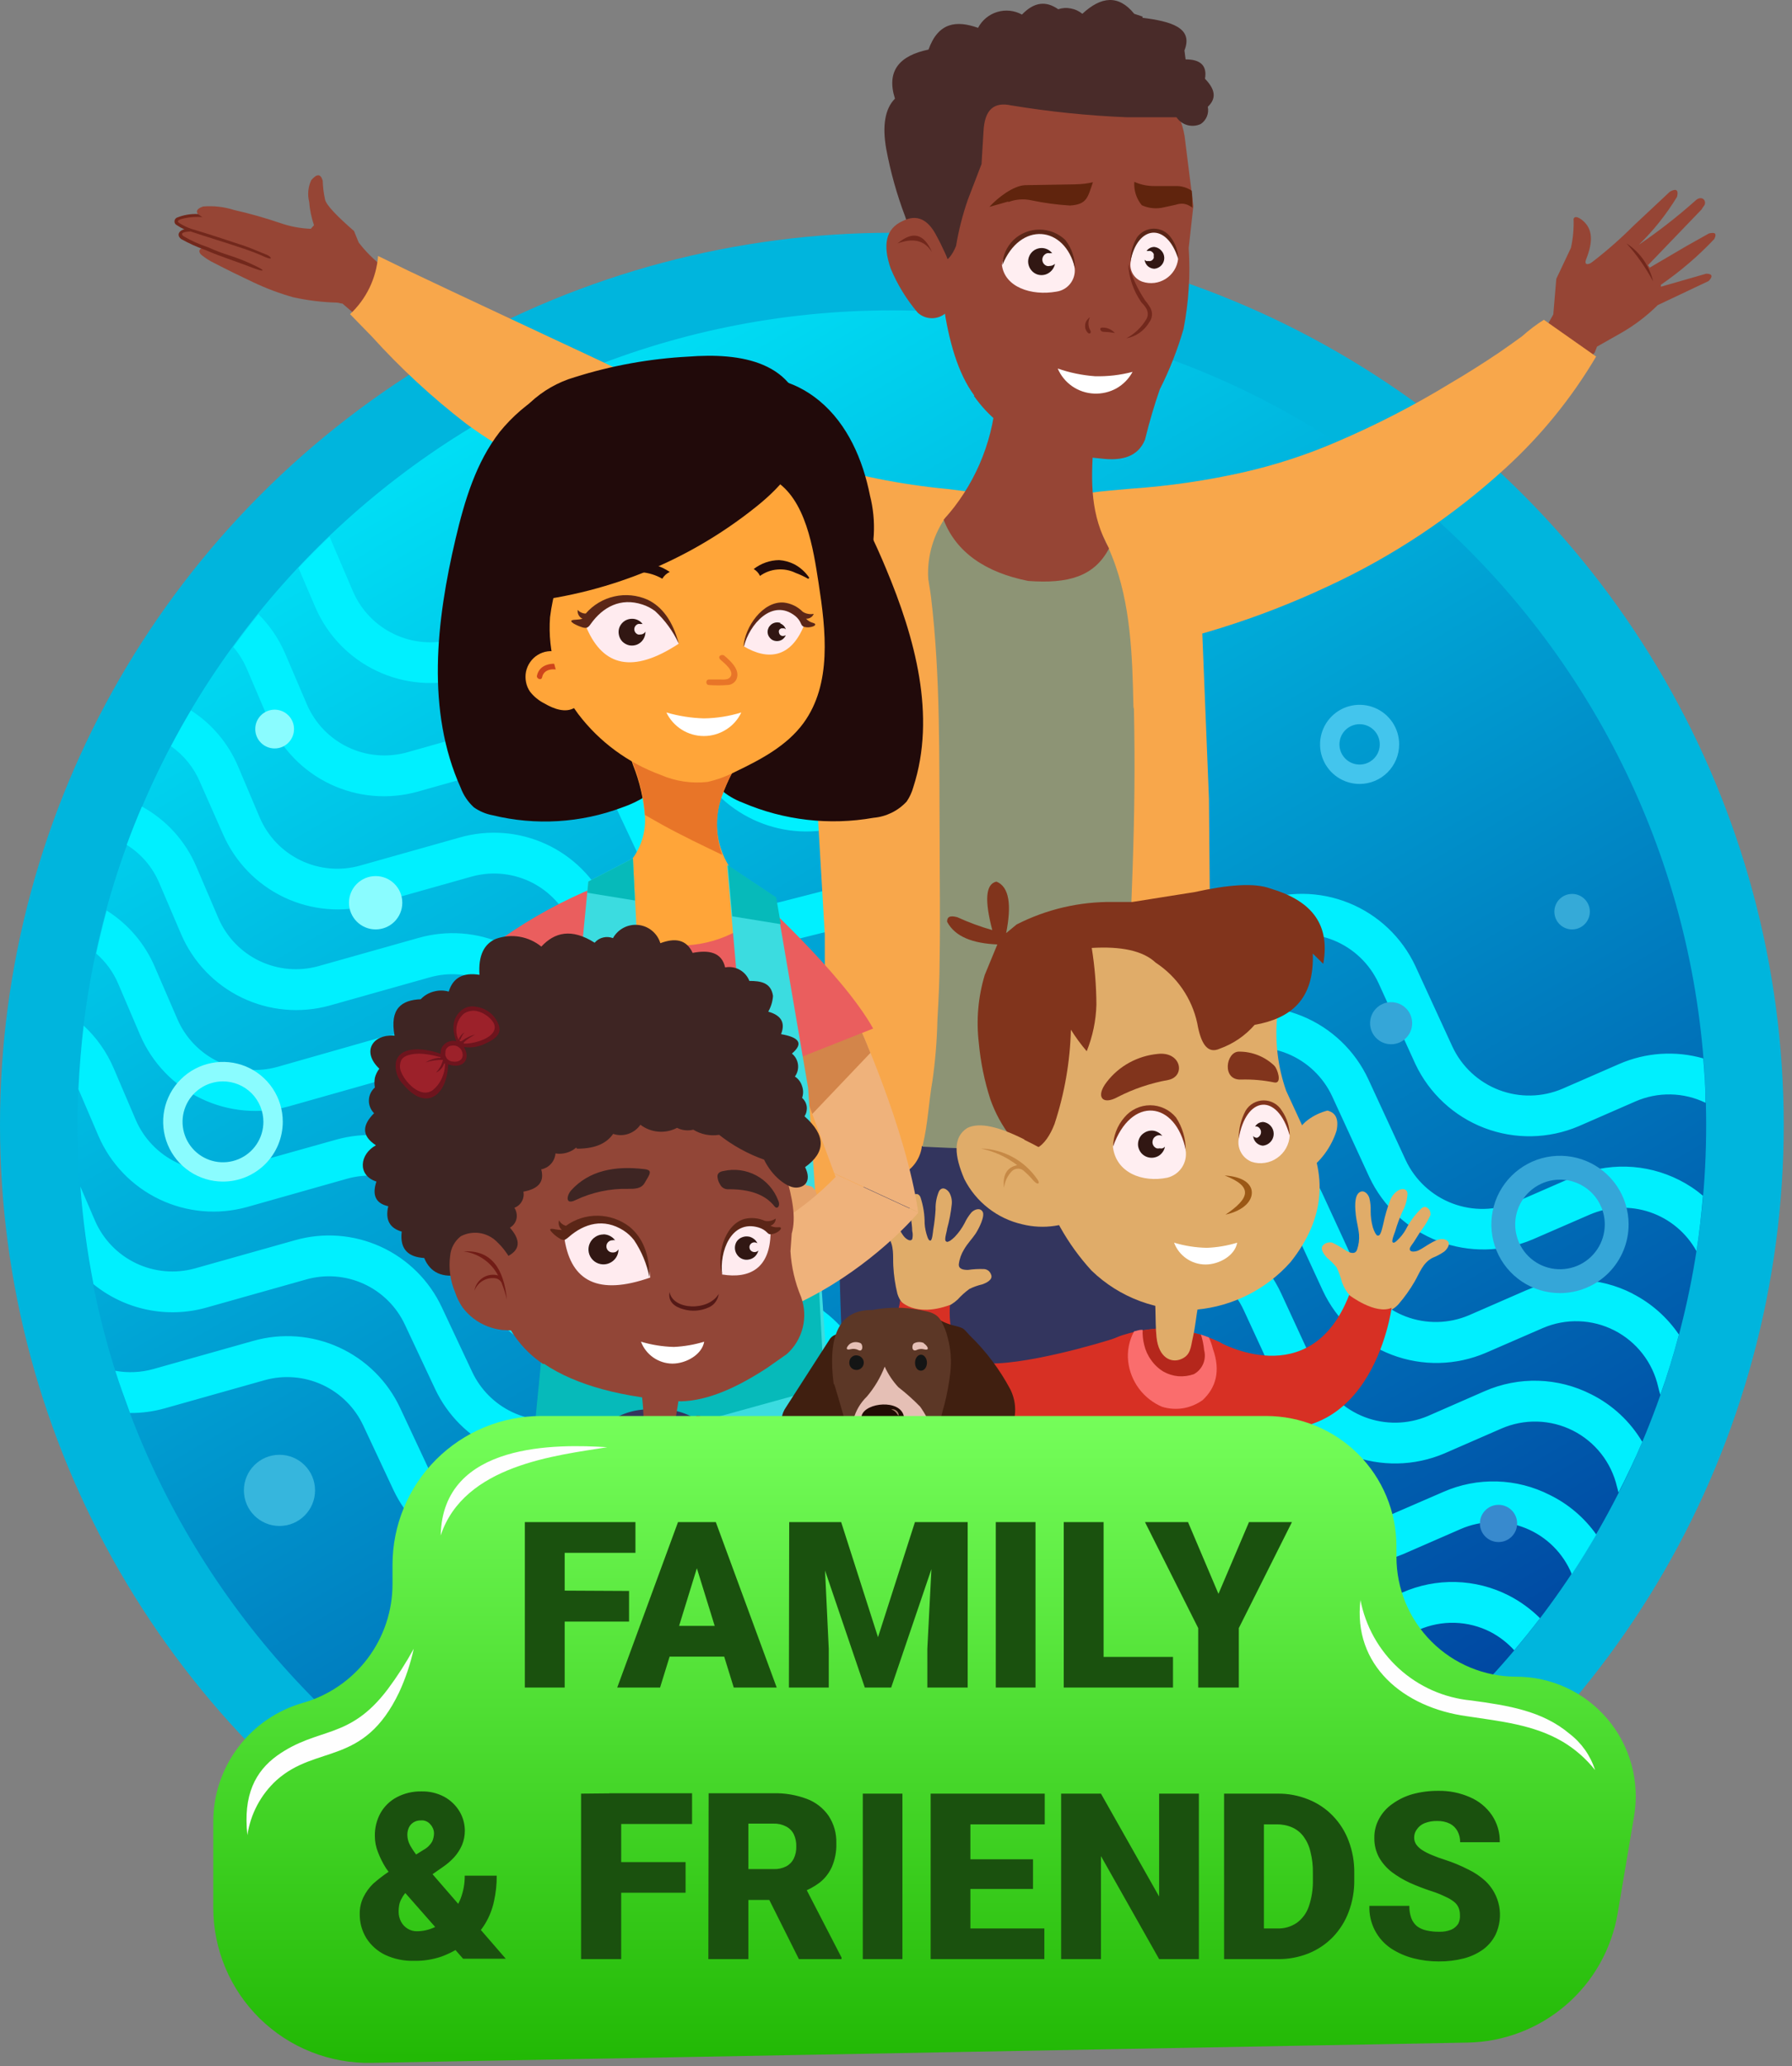 <svg width="164" height="189" viewBox="0 0 164 189" fill="none" xmlns="http://www.w3.org/2000/svg">
<rect x="0" y="0" width="164" height="189" fill="#808080" stroke="none"/>
<circle cx="81.621" cy="102.914" r="81.621" fill="#00B5DD"/>
<path d="M81.621 177.44C122.78 177.44 156.145 144.075 156.145 102.916C156.145 61.758 122.78 28.392 81.621 28.392C40.463 28.392 7.097 61.758 7.097 102.916C7.097 144.075 40.463 177.44 81.621 177.44Z" fill="url(#paint0_linear_396_297)"/>
<path d="M115.547 166.368C113.701 167.161 111.619 167.204 109.741 166.489C107.863 165.773 106.337 164.356 105.487 162.535L102.071 155.145C100.853 152.522 98.688 150.456 96.011 149.362C93.334 148.268 90.343 148.226 87.636 149.245L82.828 151.064C80.937 151.774 78.843 151.715 76.995 150.899C75.147 150.083 73.693 148.575 72.944 146.699L71.578 143.266C70.551 140.688 68.623 138.57 66.153 137.306C63.683 136.041 60.838 135.716 58.146 136.39L48.254 138.892C46.518 139.331 44.683 139.153 43.064 138.387C41.445 137.622 40.143 136.316 39.382 134.695L36.623 128.804C35.476 126.348 33.491 124.381 31.024 123.255C28.558 122.13 25.771 121.921 23.164 122.665L14.035 125.238C12.9 125.555 11.708 125.61 10.548 125.397C10.956 126.702 11.435 127.988 11.897 129.257C12.973 129.266 14.046 129.123 15.082 128.831L24.211 126.258C25.967 125.766 27.84 125.915 29.496 126.677C31.152 127.439 32.483 128.766 33.252 130.419L36.011 136.31C37.145 138.709 39.077 140.64 41.477 141.772C43.876 142.905 46.595 143.17 49.168 142.52L59.06 140.018C60.869 139.563 62.782 139.778 64.445 140.622C66.108 141.467 67.41 142.885 68.109 144.614L69.467 148.047C70.593 150.824 72.754 153.053 75.495 154.263C78.235 155.474 81.339 155.571 84.15 154.533L88.958 152.705C90.786 152.012 92.809 152.037 94.619 152.774C96.43 153.511 97.894 154.907 98.717 156.68L102.133 164.079C103.345 166.691 105.5 168.748 108.166 169.837C109.555 170.416 111.044 170.717 112.549 170.724C117.107 168.644 121.444 166.108 125.493 163.156C123.877 163.135 122.274 163.455 120.791 164.097L115.547 166.368ZM141.844 136.762C140.34 135.994 138.684 135.569 136.996 135.52C135.308 135.471 133.63 135.798 132.085 136.479L126.868 138.741C125.022 139.534 122.939 139.577 121.061 138.862C119.184 138.146 117.658 136.728 116.807 134.908L113.391 127.509C112.172 124.888 110.007 122.823 107.331 121.729C104.654 120.635 101.664 120.592 98.957 121.609L94.148 123.428C92.26 124.131 90.173 124.069 88.33 123.255C86.487 122.442 85.035 120.941 84.283 119.072L82.925 115.63C81.896 113.053 79.968 110.938 77.498 109.675C75.028 108.412 72.184 108.088 69.493 108.763L59.592 111.265C57.856 111.703 56.022 111.524 54.403 110.758C52.785 109.992 51.483 108.688 50.72 107.068L47.979 101.142C46.834 98.686 44.851 96.718 42.386 95.591C39.921 94.464 37.136 94.252 34.529 94.993L25.4 97.593C23.599 98.098 21.677 97.931 19.99 97.125C18.302 96.319 16.965 94.928 16.226 93.21L14.195 88.517C13.291 86.359 11.742 84.534 9.759 83.291C9.413 84.587 9.084 85.9 8.801 87.222C9.674 87.976 10.363 88.919 10.815 89.981L12.828 94.692C13.926 97.241 15.911 99.306 18.416 100.503C20.92 101.701 23.773 101.95 26.447 101.204L35.576 98.622C37.332 98.121 39.209 98.262 40.87 99.022C42.53 99.781 43.865 101.109 44.634 102.765L47.402 108.656C48.537 111.052 50.468 112.981 52.865 114.113C55.263 115.245 57.979 115.512 60.55 114.867L70.451 112.365C72.264 111.911 74.179 112.129 75.843 112.979C77.506 113.829 78.806 115.253 79.501 116.987L80.858 120.429C81.986 123.204 84.148 125.431 86.889 126.64C89.629 127.849 92.732 127.944 95.541 126.906L100.35 125.087C102.177 124.392 104.201 124.415 106.012 125.153C107.823 125.89 109.287 127.287 110.109 129.062L113.516 136.452C114.787 139.15 117.055 141.251 119.842 142.313C122.63 143.375 125.72 143.316 128.465 142.148L133.673 139.876C134.61 139.467 135.62 139.249 136.643 139.235C137.666 139.221 138.681 139.412 139.629 139.796C140.577 140.181 141.439 140.751 142.164 141.473C142.888 142.195 143.461 143.055 143.849 144.002C144.629 142.822 145.375 141.606 146.093 140.382C145.002 138.839 143.541 137.594 141.844 136.762ZM124.543 154.897L119.336 157.159C117.488 157.95 115.405 157.992 113.526 157.277C111.648 156.562 110.12 155.146 109.266 153.326L105.85 145.927C104.631 143.308 102.467 141.246 99.792 140.153C97.118 139.061 94.129 139.019 91.425 140.036L86.616 141.811C84.732 142.521 82.646 142.469 80.8 141.668C78.953 140.866 77.491 139.377 76.724 137.517L75.411 134.056C74.382 131.48 72.454 129.363 69.984 128.099C67.515 126.835 64.671 126.509 61.979 127.181L52.078 129.683C50.342 130.124 48.506 129.947 46.887 129.181C45.267 128.415 43.966 127.108 43.206 125.486L40.438 119.595C39.292 117.14 37.309 115.172 34.844 114.047C32.379 112.922 29.594 112.712 26.988 113.456L17.85 116.029C16.051 116.531 14.13 116.364 12.445 115.558C10.76 114.752 9.424 113.362 8.685 111.646L7.354 108.55C7.576 111.546 7.976 114.526 8.552 117.475C9.975 118.631 11.655 119.43 13.45 119.803C15.245 120.177 17.104 120.115 18.87 119.622L27.999 117.049C29.754 116.547 31.631 116.687 33.291 117.445C34.952 118.203 36.287 119.529 37.058 121.183L39.826 127.074C40.959 129.471 42.89 131.401 45.288 132.534C47.686 133.666 50.402 133.932 52.974 133.285L62.875 130.783C64.682 130.346 66.585 130.575 68.237 131.429C69.888 132.283 71.175 133.704 71.862 135.432L73.228 138.865C74.345 141.649 76.506 143.885 79.25 145.095C81.994 146.305 85.103 146.394 87.911 145.342L92.72 143.567C94.542 142.883 96.555 142.912 98.357 143.649C100.158 144.386 101.615 145.776 102.435 147.542L105.85 154.941C107.132 157.636 109.408 159.73 112.2 160.782C114.993 161.834 118.085 161.763 120.826 160.583L126.034 158.321C127.821 157.541 129.839 157.471 131.676 158.126C132.661 157.239 133.628 156.298 134.569 155.349L134.276 155.18C132.776 154.416 131.125 153.994 129.442 153.944C127.759 153.895 126.086 154.221 124.543 154.897ZM128.323 145.688L123.115 147.95C121.269 148.743 119.186 148.786 117.309 148.071C115.431 147.355 113.905 145.938 113.054 144.117L109.639 136.718C108.417 134.098 106.253 132.035 103.577 130.941C100.901 129.848 97.911 129.804 95.204 130.818L90.395 132.646C88.504 133.351 86.412 133.29 84.566 132.474C82.719 131.659 81.264 130.154 80.512 128.281L79.146 124.847C78.114 122.275 76.184 120.163 73.715 118.904C71.245 117.644 68.402 117.323 65.714 117.998L55.822 120.5C54.086 120.94 52.251 120.762 50.632 119.996C49.013 119.23 47.711 117.925 46.95 116.304L44.182 110.413C43.036 107.955 41.052 105.986 38.585 104.859C36.119 103.732 33.331 103.521 30.723 104.265L21.612 106.82C19.809 107.327 17.883 107.163 16.192 106.356C14.501 105.55 13.161 104.157 12.42 102.437L10.406 97.726C9.774 96.246 8.837 94.916 7.656 93.822C7.431 95.745 7.272 97.682 7.177 99.633L9.005 103.901C10.102 106.45 12.088 108.515 14.592 109.712C17.096 110.91 19.949 111.159 22.623 110.413L31.752 107.831C33.508 107.335 35.383 107.48 37.042 108.238C38.702 108.997 40.037 110.322 40.81 111.974L43.57 117.865C44.708 120.261 46.64 122.189 49.039 123.321C51.437 124.453 54.154 124.72 56.727 124.076L66.628 121.574C68.44 121.121 70.355 121.341 72.017 122.193C73.679 123.044 74.977 124.47 75.668 126.205L77.025 129.638C78.142 132.422 80.303 134.658 83.047 135.868C85.791 137.079 88.9 137.167 91.709 136.115L96.517 134.296C98.345 133.601 100.368 133.624 102.179 134.362C103.99 135.099 105.454 136.496 106.276 138.271L109.692 145.661C110.963 148.357 113.229 150.456 116.015 151.518C118.8 152.58 121.888 152.522 124.632 151.357L129.84 149.094C130.879 148.639 132.005 148.42 133.139 148.452C134.273 148.484 135.385 148.767 136.396 149.281C137.217 149.71 137.956 150.28 138.579 150.966C139.386 150.008 140.176 149.032 140.939 148.03C140.099 147.195 139.135 146.495 138.082 145.954C136.577 145.187 134.921 144.765 133.232 144.719C131.544 144.673 129.867 145.004 128.323 145.688ZM145.632 127.553C144.128 126.785 142.473 126.36 140.785 126.309C139.098 126.259 137.42 126.584 135.873 127.261L130.683 129.532C128.84 130.312 126.767 130.348 124.899 129.634C123.03 128.919 121.51 127.509 120.658 125.699L117.242 118.3C116.024 115.677 113.859 113.611 111.182 112.517C108.505 111.423 105.514 111.381 102.807 112.4L97.999 114.219C96.108 114.927 94.014 114.867 92.167 114.051C90.32 113.235 88.866 111.729 88.115 109.854L86.714 106.465C85.686 103.889 83.76 101.774 81.291 100.511C78.823 99.248 75.98 98.924 73.29 99.598L63.389 102.029C61.654 102.469 59.82 102.292 58.201 101.528C56.583 100.764 55.28 99.461 54.517 97.841L51.749 91.95C50.605 89.491 48.621 87.521 46.154 86.394C43.687 85.267 40.899 85.057 38.291 85.802L29.162 88.375C27.361 88.88 25.439 88.713 23.751 87.907C22.064 87.101 20.727 85.71 19.988 83.992L17.974 79.29C16.98 76.944 15.223 75.003 12.988 73.781C12.491 74.934 12.03 76.105 11.595 77.285C12.914 78.104 13.948 79.309 14.558 80.736L16.572 85.447C17.663 87.997 19.642 90.065 22.141 91.267C24.64 92.469 27.491 92.725 30.164 91.986L39.302 89.413C41.058 88.912 42.935 89.053 44.596 89.813C46.257 90.572 47.592 91.9 48.36 93.556L51.128 99.447C52.261 101.846 54.191 103.776 56.59 104.909C58.988 106.042 61.705 106.306 64.277 105.658L74.178 103.165C75.989 102.707 77.904 102.924 79.568 103.775C81.231 104.625 82.528 106.051 83.218 107.787L84.584 111.22C85.699 114.003 87.859 116.24 90.601 117.452C93.343 118.663 96.45 118.755 99.258 117.706L104.067 115.887C105.894 115.189 107.917 115.21 109.728 115.946C111.54 116.682 113.004 118.078 113.826 119.853L117.242 127.252C118.512 129.952 120.779 132.054 123.566 133.118C126.354 134.182 129.445 134.124 132.191 132.956L137.399 130.685C138.435 130.233 139.559 130.014 140.689 130.045C141.82 130.075 142.93 130.355 143.94 130.863C144.95 131.371 145.836 132.096 146.535 132.985C147.234 133.874 147.728 134.906 147.983 136.008C148.027 136.186 148.072 136.354 148.125 136.532C148.897 135.015 149.633 133.471 150.299 131.901C149.194 130.032 147.574 128.523 145.632 127.553ZM42.496 62.052L51.625 59.444C53.384 58.944 55.264 59.09 56.925 59.854C58.586 60.619 59.919 61.952 60.684 63.614L63.452 69.504C64.584 71.903 66.514 73.833 68.912 74.966C71.311 76.099 74.028 76.364 76.6 75.715L86.501 73.231C88.314 72.778 90.23 72.997 91.894 73.849C93.558 74.7 94.857 76.126 95.55 77.862L96.907 81.295C98.033 84.072 100.195 86.301 102.936 87.511C105.676 88.722 108.78 88.818 111.59 87.781L116.399 85.953C118.227 85.26 120.249 85.284 122.06 86.022C123.87 86.759 125.335 88.155 126.158 89.928L129.529 97.327C130.801 100.025 133.069 102.126 135.856 103.188C138.643 104.25 141.734 104.191 144.479 103.023L149.686 100.751C150.7 100.31 151.798 100.093 152.904 100.116C154.01 100.139 155.097 100.401 156.092 100.884C156.092 99.518 155.985 98.17 155.879 96.821C153.337 96.094 150.621 96.273 148.196 97.327L142.988 99.598C141.14 100.386 139.059 100.425 137.182 99.709C135.305 98.992 133.78 97.575 132.927 95.757L129.529 88.366C128.302 85.749 126.131 83.691 123.451 82.605C120.771 81.52 117.781 81.486 115.077 82.511L110.269 84.285C108.376 84.993 106.282 84.933 104.433 84.118C102.585 83.302 101.129 81.795 100.376 79.92L99.019 76.487C97.99 73.91 96.062 71.794 93.593 70.529C91.123 69.265 88.279 68.939 85.587 69.611L75.686 72.113C73.95 72.554 72.114 72.377 70.495 71.611C68.876 70.845 67.574 69.539 66.814 67.916L64.046 62.034C62.903 59.581 60.922 57.616 58.461 56.491C55.999 55.365 53.217 55.154 50.614 55.895L41.476 58.468C39.681 58.974 37.763 58.813 36.078 58.014C34.393 57.214 33.054 55.831 32.311 54.121L30.297 49.419C30.297 49.303 30.191 49.206 30.146 49.099C29.179 50.031 28.23 50.971 27.316 51.947L28.878 55.593C29.983 58.134 31.972 60.188 34.476 61.376C36.98 62.563 39.829 62.803 42.496 62.052ZM143.937 107.689L138.73 109.96C136.879 110.756 134.791 110.8 132.908 110.083C131.025 109.366 129.495 107.944 128.642 106.119L125.227 98.729C124.007 96.107 121.842 94.043 119.166 92.949C116.489 91.855 113.499 91.812 110.792 92.829L105.983 94.647C104.091 95.356 101.997 95.296 100.148 94.48C98.3 93.664 96.844 92.158 96.091 90.282L94.734 86.849C93.707 84.271 91.779 82.154 89.309 80.889C86.839 79.625 83.994 79.299 81.302 79.973L71.427 82.511C69.691 82.952 67.856 82.775 66.236 82.009C64.617 81.243 63.315 79.936 62.555 78.314L59.805 72.397C58.663 69.938 56.68 67.968 54.215 66.841C51.749 65.714 48.962 65.504 46.355 66.249L37.262 68.821C35.461 69.326 33.539 69.16 31.851 68.354C30.164 67.548 28.827 66.156 28.088 64.439L26.074 59.736C25.499 58.411 24.677 57.207 23.652 56.188C22.863 57.164 22.091 58.166 21.354 59.187C21.872 59.796 22.294 60.481 22.605 61.218L24.619 65.929C25.72 68.475 27.707 70.535 30.211 71.727C32.715 72.92 35.567 73.164 38.237 72.415L47.367 69.842C49.122 69.339 50.998 69.48 52.658 70.238C54.319 70.996 55.655 72.321 56.425 73.976L59.193 79.849C60.327 82.248 62.259 84.179 64.659 85.312C67.058 86.444 69.777 86.709 72.35 86.059L82.242 83.593C84.056 83.14 85.972 83.36 87.636 84.211C89.299 85.063 90.598 86.488 91.291 88.224L92.649 91.658C93.775 94.438 95.94 96.671 98.684 97.881C101.429 99.092 104.537 99.186 107.35 98.143L112.158 96.315C113.986 95.622 116.009 95.647 117.819 96.384C119.63 97.122 121.094 98.517 121.917 100.29L125.324 107.689C126.597 110.386 128.866 112.485 131.653 113.545C134.44 114.605 137.53 114.545 140.273 113.376L145.481 111.114C147.234 110.355 149.206 110.277 151.014 110.893C152.821 111.51 154.334 112.778 155.258 114.45C155.515 112.782 155.71 111.087 155.852 109.384C155.187 108.82 154.458 108.338 153.679 107.946C152.176 107.185 150.522 106.766 148.837 106.722C147.152 106.677 145.479 107.008 143.937 107.689ZM149.411 118.335C147.908 117.565 146.253 117.139 144.565 117.089C142.877 117.038 141.199 117.364 139.652 118.043L134.444 120.314C132.597 121.101 130.515 121.141 128.638 120.425C126.762 119.708 125.236 118.291 124.384 116.472L120.995 109.126C119.775 106.505 117.61 104.441 114.934 103.347C112.258 102.253 109.267 102.21 106.56 103.227L101.752 105.001C99.859 105.709 97.765 105.649 95.916 104.834C94.068 104.018 92.612 102.511 91.859 100.636L90.493 97.212C89.466 94.634 87.538 92.516 85.068 91.252C82.598 89.987 79.753 89.662 77.061 90.336L67.169 92.838C65.433 93.277 63.598 93.099 61.979 92.333C60.36 91.568 59.058 90.262 58.297 88.641L55.529 82.75C54.383 80.294 52.4 78.327 49.935 77.202C47.47 76.077 44.685 75.867 42.079 76.611L32.95 79.184C31.149 79.688 29.227 79.522 27.54 78.716C25.852 77.91 24.515 76.519 23.776 74.801L21.78 70.09C20.889 67.997 19.39 66.22 17.477 64.989C16.838 66.062 16.226 67.153 15.65 68.262C16.831 69.089 17.754 70.233 18.311 71.563L20.405 76.3C21.507 78.835 23.487 80.886 25.981 82.076C28.476 83.266 31.316 83.515 33.979 82.777L43.108 80.204C44.863 79.702 46.739 79.842 48.4 80.6C50.06 81.358 51.396 82.684 52.166 84.338L54.934 90.229C56.069 92.628 58.001 94.559 60.4 95.692C62.8 96.825 65.519 97.089 68.091 96.44L77.984 93.956C79.797 93.502 81.713 93.722 83.377 94.573C85.041 95.425 86.34 96.851 87.033 98.587L88.39 102.029C89.516 104.805 91.678 107.034 94.419 108.245C97.159 109.455 100.263 109.552 103.073 108.514L107.882 106.687C109.71 105.994 111.732 106.018 113.543 106.756C115.353 107.493 116.818 108.888 117.641 110.661L121.057 118.06C122.32 120.764 124.586 122.87 127.374 123.932C130.163 124.993 133.256 124.927 135.997 123.747L141.205 121.485C142.244 121.039 143.368 120.828 144.498 120.866C145.628 120.903 146.735 121.189 147.742 121.703C148.749 122.217 149.631 122.947 150.324 123.84C151.017 124.733 151.505 125.767 151.754 126.87C151.807 127.119 151.878 127.358 151.949 127.598C152.588 125.823 153.155 123.96 153.652 122.088C152.576 120.503 151.117 119.216 149.411 118.344V118.335Z" fill="url(#paint1_linear_396_297)"/>
<path fill-rule="evenodd" clip-rule="evenodd" d="M95.106 124.209L95.727 131.705V132.3H108.964V130.8L109.301 116.907L109.426 111.965L109.372 108L109.044 105.959C108.645 103.484 95.807 102.331 94.521 111.398C94.218 114.231 94.254 117.09 94.627 119.915L95.106 124.209Z" fill="#33355E"/>
<path fill-rule="evenodd" clip-rule="evenodd" d="M144.115 34.159L141.453 36.989L138.197 32.26C139.28 31.435 140.415 30.628 141.542 29.856L142.154 28.765L142.429 25.509L143.769 22.67C143.963 21.797 144.043 20.902 144.008 20.008C144.124 19.76 144.408 19.831 144.807 20.141C145.845 20.975 145.747 22.235 145.171 23.69C144.922 24.311 145.41 24.231 145.747 23.947C147.062 22.935 148.309 21.838 149.482 20.665L152.827 17.533C153.342 17.249 153.643 17.302 153.484 17.994C152.509 19.6 151.334 21.076 149.988 22.386C151.789 21.163 153.508 19.823 155.134 18.376C155.631 17.879 156.145 18.207 156.021 18.695C155.968 18.837 155.844 18.935 155.728 19.157L150.822 24.258L150.982 24.48L154.371 22.492L156.394 21.357C156.979 21.224 157.13 21.357 156.89 21.863C155.413 23.427 153.774 24.83 152.002 26.05V26.227L156.145 25.039C156.651 25.039 156.82 25.234 156.376 25.704L151.709 27.913C150.73 28.884 149.63 29.725 148.436 30.415L146.155 31.71L145.943 32.252L145.552 32.669L144.115 34.159Z" fill="#964535"/>
<path fill-rule="evenodd" clip-rule="evenodd" d="M148.862 22.27C150.084 23.069 150.952 24.308 151.284 25.731C150.615 24.486 149.802 23.325 148.862 22.27Z" fill="#72281C"/>
<path fill-rule="evenodd" clip-rule="evenodd" d="M122.201 40.476C119.506 41.63 116.711 42.538 113.853 43.191C110.469 43.955 107.031 44.459 103.57 44.699L102.346 44.805C100.181 45.009 97.36 45.169 95.63 46.651C94.459 47.662 98.593 53.393 97.794 55.611C97.492 57.088 97.474 58.608 97.741 60.092C97.741 60.438 101.379 59.905 101.609 59.861C108.491 58.705 115.183 56.616 121.5 53.651C127.471 50.894 132.978 47.227 137.825 42.783C141.062 39.819 143.842 36.393 146.075 32.615L141.293 29.253C140.587 29.698 139.919 30.203 139.297 30.761C138.596 31.276 137.887 31.773 137.168 32.269C135.719 33.245 134.24 34.177 132.732 35.064C129.358 37.121 125.838 38.93 122.201 40.476Z" fill="#F8A74B"/>
<path fill-rule="evenodd" clip-rule="evenodd" d="M109.461 104.273C98.461 105.363 87.377 105.277 76.395 104.016C76.195 108.608 76.525 113.207 77.38 117.723C78.96 121.52 83.821 125.664 90.688 125.371C92.649 125.326 93.793 125.504 95.71 125.326C97.484 125.158 98.318 122.461 99.942 121.778C107.616 118.602 109.195 112.675 109.461 104.273Z" fill="#33355E"/>
<path fill-rule="evenodd" clip-rule="evenodd" d="M74.719 72.486L74.062 58.424C73.627 53.73 74.302 49.969 77.611 48.425C82.238 46.089 87.369 44.925 92.551 45.036C97.016 44.879 101.461 45.699 105.575 47.44C109 48.86 110.011 52.639 110.011 57.43L110.641 73.054L110.73 83.203L111.457 94.275L112.114 103.635C112.167 104.939 111.794 105.915 110.641 106.297C109.073 106.583 107.479 106.702 105.886 106.651C104.44 106.722 103.544 106.137 103.375 104.717C97.048 105.128 90.703 105.167 84.371 104.833C84.309 105.375 84.114 105.894 83.805 106.344C83.496 106.794 83.081 107.162 82.597 107.414L80.672 107.494L77.62 109.561L72.918 112.099L72.474 106.492L71.587 102.322L74.39 99.243L75.482 92.59V85.492L74.719 72.486Z" fill="#F8A74B"/>
<path fill-rule="evenodd" clip-rule="evenodd" d="M103.73 64.661C103.632 60.074 103.499 55.194 101.769 50.891C101.282 49.659 100.688 48.472 99.995 47.343C99.835 47.094 99.108 45.568 98.868 45.488C96.794 45.162 94.696 45.008 92.596 45.027C89.74 45.007 86.892 45.332 84.114 45.994C84.233 46.877 84.298 47.765 84.309 48.656C84.451 50.652 84.93 52.568 85.197 54.547C86.084 61.884 85.942 69.301 85.995 76.726C85.995 80.391 86.057 84.046 85.995 87.71C85.995 89.573 85.897 91.427 85.791 93.29C85.751 95.155 85.6 97.015 85.338 98.862C84.993 100.805 84.921 102.81 84.451 104.744L84.407 104.895C90.741 105.229 97.09 105.19 103.419 104.779V104.921C103.357 104.077 103.357 103.229 103.419 102.384C103.419 101.568 103.366 100.751 103.34 99.944C103.28 98.134 103.251 96.336 103.251 94.55C103.251 89.555 103.473 84.569 103.65 79.574C103.828 74.579 103.881 69.815 103.774 64.856L103.73 64.661Z" fill="#8D9475"/>
<path fill-rule="evenodd" clip-rule="evenodd" d="M26.837 27.194C28.141 27.481 29.469 27.644 30.803 27.682C31.007 27.682 31.158 27.771 31.344 27.771L32.373 28.658L33.713 29.279L34.254 29.661L36.046 31.054L38.264 26.343C37.154 25.745 36.077 25.091 35.035 24.382C34.203 23.752 33.459 23.012 32.826 22.182L32.4 21.135C30.918 19.84 29.8 18.739 29.738 18.198C29.618 17.65 29.549 17.092 29.534 16.53C29.33 15.856 28.993 15.9 28.487 16.477C28.196 17.095 28.128 17.793 28.292 18.456C28.351 19.187 28.5 19.908 28.736 20.603L28.443 20.931C27.494 20.895 26.555 20.719 25.657 20.407C24.269 19.933 22.856 19.533 21.425 19.21C20.509 18.918 19.544 18.809 18.586 18.89C17.939 19.103 17.859 19.44 18.294 19.733C17.633 19.695 16.971 19.779 16.342 19.982C15.871 20.39 16.457 20.682 17.167 20.975C16.475 21.153 16.28 21.437 16.989 21.942L18.613 22.608C18.232 22.776 18.125 22.989 18.4 23.291C18.764 23.593 19.163 23.849 19.589 24.054C20.804 24.684 22.02 25.278 23.191 25.828C24.366 26.385 25.586 26.842 26.837 27.194Z" fill="#964535"/>
<path fill-rule="evenodd" clip-rule="evenodd" d="M17.406 21.179L17.265 20.975C16.67 20.842 15.978 21.375 16.573 21.863C17.295 22.269 18.052 22.61 18.835 22.883C19.58 23.211 20.183 23.424 20.893 23.681C21.825 24.009 22.419 24.231 23.315 24.568C24.211 24.906 24.282 24.746 23.439 24.355C22.655 23.967 21.842 23.637 21.008 23.371C20.334 23.16 19.673 22.909 19.03 22.617C18.255 22.361 17.509 22.025 16.803 21.614C16.528 21.41 16.608 21.206 17.406 21.179Z" fill="#72281C"/>
<path fill-rule="evenodd" clip-rule="evenodd" d="M18.542 19.884L18.125 19.582C17.455 19.547 16.785 19.662 16.165 19.92C16.102 19.956 16.05 20.008 16.014 20.07C15.981 20.134 15.966 20.204 15.969 20.274C15.971 20.344 15.992 20.412 16.031 20.47C16.071 20.528 16.127 20.574 16.191 20.603C16.575 20.866 17.001 21.061 17.451 21.18C19.083 21.721 20.716 22.209 22.339 22.759C23 22.98 23.648 23.235 24.282 23.522C25.054 23.85 24.832 23.459 24.335 23.273C23.839 23.087 23.058 22.732 22.419 22.51C20.796 21.969 19.163 21.428 17.495 20.931C17.115 20.801 16.751 20.625 16.413 20.408C16.173 20.257 16.28 20.124 16.643 20.026C17.265 19.862 17.911 19.808 18.551 19.866L18.542 19.884Z" fill="#72281C"/>
<path fill-rule="evenodd" clip-rule="evenodd" d="M86.492 47.396C87.32 46.365 88.43 45.598 89.686 45.187C89.606 45.105 89.499 45.054 89.384 45.045C88.497 44.956 87.61 44.85 86.723 44.734C82.42 44.328 78.171 43.474 74.045 42.188L72.749 41.7C69.502 40.385 66.335 38.88 63.265 37.193C60.107 35.534 56.949 33.937 53.719 32.438C48.29 29.892 42.816 27.354 37.386 24.772L34.6 23.415C34.444 25.448 33.529 27.348 32.036 28.738L34.024 30.779C36.66 33.693 39.552 36.365 42.665 38.763C44.418 40.05 46.269 41.199 48.201 42.197C50.546 43.434 52.818 44.806 55.006 46.305C57.179 47.813 59.22 49.419 61.367 50.927C62.742 51.885 64.135 52.808 65.545 53.713C67.116 54.706 68.713 55.664 70.327 56.569C72.373 57.819 74.622 58.699 76.972 59.169C80.237 59.293 81.275 56.161 83.289 54.733C83.887 54.307 84.45 53.835 84.975 53.322C84.77 51.23 85.307 49.133 86.492 47.396Z" fill="#F8A74B"/>
<path fill-rule="evenodd" clip-rule="evenodd" d="M92.054 132.3L93.199 117.768C93.376 115.434 93.288 112.551 91.726 110.67C90.348 109.168 88.438 108.264 86.403 108.151C84.163 107.847 81.883 108.208 79.847 109.189C78.84 109.769 78.02 110.623 77.481 111.652C76.942 112.681 76.707 113.842 76.804 115C76.928 120.722 77.176 126.471 77.611 132.282L92.054 132.3Z" fill="#33355E"/>
<path fill-rule="evenodd" clip-rule="evenodd" d="M100.075 40.618L91.132 36.599C90.781 40.672 89.105 44.518 86.359 47.547C87.494 50.501 90.165 52.364 94.104 53.145C97.75 53.411 100.137 52.754 101.494 50.173C99.8 47.112 99.817 44.157 100.075 40.618Z" fill="#964535"/>
<path fill-rule="evenodd" clip-rule="evenodd" d="M89.171 36.191C87.654 34.141 86.838 31.213 86.341 27.86C85.843 23.673 85.748 19.449 86.057 15.244C86.492 11.261 87.734 8.333 90.165 6.949C92.044 5.907 94.133 5.301 96.278 5.174C98.423 5.056 100.568 5.426 102.55 6.257C106.028 7.623 107.98 9.69 108.414 12.467L109.213 18.846L108.787 22.688C108.946 25.164 108.788 27.651 108.317 30.087C107.766 31.993 107.039 33.843 106.143 35.614C105.664 36.998 105.203 38.524 104.786 40.227C104.156 41.762 102.71 42.188 100.776 41.949C95.923 41.532 91.788 39.997 89.127 36.217L89.171 36.191Z" fill="#964535"/>
<path fill-rule="evenodd" clip-rule="evenodd" d="M104.573 1.519L103.801 1.262C102.364 -0.512 100.767 -0.326 99.055 1.262C98.75 1.012 98.386 0.844 97.999 0.774C97.615 0.695 97.217 0.72 96.846 0.845C95.754 0.082 94.672 0.144 93.527 1.333C93.185 1.144 92.808 1.026 92.419 0.985C92.03 0.945 91.637 0.982 91.262 1.095C90.888 1.208 90.54 1.395 90.239 1.645C89.938 1.894 89.689 2.202 89.508 2.548C87.565 1.856 85.88 2.007 84.975 4.536C82.313 5.086 81.098 6.487 81.905 9.025C80.983 9.947 80.734 11.536 81.107 13.629C81.497 15.726 82.073 17.783 82.828 19.778C83.245 21.113 83.904 22.361 84.771 23.459C85.906 24.418 86.82 24.151 87.495 22.501C87.736 21.06 88.098 19.641 88.577 18.261L89.828 15.005L90.005 12.077C90.094 9.903 91.061 9.335 92.516 9.637C96.039 10.22 99.594 10.585 103.162 10.728H107.669C107.906 11.079 108.261 11.334 108.669 11.446C109.078 11.558 109.513 11.521 109.896 11.34C110.146 11.171 110.34 10.932 110.454 10.652C110.567 10.373 110.596 10.066 110.535 9.77C111.422 8.936 111.129 8.084 110.278 7.206C110.49 5.982 109.843 5.432 108.503 5.432L108.397 4.615C109.231 2.531 107.172 1.954 104.546 1.626L104.573 1.519Z" fill="#492B29"/>
<path fill-rule="evenodd" clip-rule="evenodd" d="M86.581 28.587C87.144 27.624 87.336 26.488 87.122 25.393C87.022 24.541 86.776 23.713 86.394 22.945C86.199 22.519 85.977 22.058 85.72 21.596C84.895 19.973 83.839 19.6 82.606 20.221C81.036 20.922 80.778 22.439 81.515 24.568C82.126 26.034 82.961 27.396 83.99 28.605C84.345 28.93 84.809 29.11 85.29 29.11C85.771 29.11 86.235 28.93 86.59 28.605L86.581 28.587Z" fill="#964535"/>
<path fill-rule="evenodd" clip-rule="evenodd" d="M85.294 23.069C84.573 21.365 83.523 21.099 82.145 22.27C83.511 21.765 84.593 21.933 85.294 23.069Z" fill="#72281C"/>
<path fill-rule="evenodd" clip-rule="evenodd" d="M92.267 18.438L90.546 18.926C91.274 18.119 92.72 16.974 93.838 16.939L98.478 16.859C98.998 16.85 99.515 16.788 100.022 16.672C99.534 18.083 99.48 18.695 97.928 18.802C96.735 18.73 95.549 18.57 94.379 18.323C93.68 18.171 92.953 18.226 92.285 18.482L92.267 18.438Z" fill="#60240D"/>
<path fill-rule="evenodd" clip-rule="evenodd" d="M99.747 30.167C99.659 29.989 99.613 29.793 99.613 29.595C99.613 29.396 99.659 29.201 99.747 29.023C99.638 29.092 99.545 29.183 99.472 29.289C99.396 29.394 99.344 29.516 99.321 29.643C99.298 29.773 99.298 29.905 99.321 30.034C99.358 30.159 99.418 30.276 99.498 30.38C99.702 30.646 99.942 30.469 99.755 30.167H99.747Z" fill="#72281C"/>
<path fill-rule="evenodd" clip-rule="evenodd" d="M102.026 30.459C101.893 30.309 101.73 30.189 101.547 30.104C101.368 30.016 101.171 29.971 100.971 29.971C100.509 29.918 100.705 30.353 100.971 30.353C101.325 30.363 101.678 30.398 102.026 30.459Z" fill="#72281C"/>
<path fill-rule="evenodd" clip-rule="evenodd" d="M115.334 140.444C115.086 137.783 114.278 128.689 114.048 127.669C113.675 126.045 113.081 123.384 111.386 122.665C109.651 121.882 107.762 121.503 105.859 121.556C104.887 121.605 103.924 121.775 102.993 122.062C102.307 122.238 101.667 122.561 101.117 123.008C100.567 123.455 100.121 124.016 99.808 124.652C99.259 126.315 99.03 128.068 99.134 129.816C99.134 131.138 97.999 137.925 97.724 140.462L115.334 140.444Z" fill="#D73024"/>
<path fill-rule="evenodd" clip-rule="evenodd" d="M122.317 103.44C121.83 104.957 120.857 106.273 119.549 107.184C116.532 106.802 118.466 103.298 119.708 102.437C120.24 102.044 120.842 101.758 121.483 101.594C122.254 101.781 122.538 102.393 122.317 103.44Z" fill="#E0AC69"/>
<path fill-rule="evenodd" clip-rule="evenodd" d="M105.052 125.788C104.658 125.198 104.397 124.529 104.289 123.828C104.183 123.124 104.235 122.406 104.44 121.725L105.735 121.539L108.778 121.84L109.781 122.062L110.065 122.177C111.014 124.342 110.783 125.975 109.577 127.163C108.78 127.498 107.892 127.544 107.066 127.293C106.239 127.042 105.527 126.51 105.052 125.788Z" fill="#B5271C"/>
<path fill-rule="evenodd" clip-rule="evenodd" d="M104.475 116.224L105.442 117.2C105.877 118.752 105.673 120.748 105.842 122.328C106.046 124.226 107.181 124.67 108.015 124.359C109 124.004 108.965 123.215 109.169 122.354C109.639 120.269 109.461 118.557 110.579 117.599L112.354 117.146C115.352 114.707 103.668 113.5 104.449 116.259L104.475 116.224Z" fill="#E0AC69"/>
<path fill-rule="evenodd" clip-rule="evenodd" d="M99.888 116.224C97.69 113.82 96.075 110.942 95.168 107.813C93.394 103.378 92.356 99.075 92.507 95.002C93.394 91.152 95.31 88.162 98.717 86.361C102.266 84.409 105.868 83.558 109.443 84.188C112.85 84.729 115.263 86.237 116.443 89.049C116.809 90.359 116.956 91.72 116.878 93.077C116.671 95.343 116.952 97.627 117.703 99.775L119.477 103.617C121.394 107.414 121.367 111.362 118.111 115.452C115.906 117.937 112.84 119.491 109.532 119.799C107.765 119.904 105.995 119.641 104.335 119.025C102.674 118.41 101.16 117.456 99.888 116.224Z" fill="#E0AC69"/>
<path fill-rule="evenodd" clip-rule="evenodd" d="M103.517 101.967C102.614 102.691 102.018 103.731 101.849 104.877C102.106 107.281 104.564 108.204 106.826 107.734C107.368 107.604 107.842 107.276 108.154 106.815C108.466 106.353 108.594 105.792 108.512 105.241C108.408 104.239 108.057 103.279 107.492 102.446C107.267 102.146 106.985 101.895 106.661 101.708C106.337 101.521 105.978 101.401 105.607 101.356C105.235 101.312 104.859 101.343 104.499 101.447C104.14 101.552 103.806 101.729 103.517 101.967Z" fill="#FFEEF1"/>
<path fill-rule="evenodd" clip-rule="evenodd" d="M108.512 105.241C108.523 104.169 108.215 103.119 107.625 102.224C107.338 101.875 106.977 101.594 106.568 101.401C106.159 101.208 105.713 101.107 105.26 101.107C104.808 101.107 104.362 101.208 103.953 101.401C103.544 101.594 103.183 101.875 102.896 102.224C102.253 102.965 101.889 103.906 101.867 104.886C103.499 100.219 107.598 100.663 108.53 105.25L108.512 105.241Z" fill="#81341C"/>
<path fill-rule="evenodd" clip-rule="evenodd" d="M105.398 103.422C105.586 103.422 105.772 103.467 105.939 103.555C106.11 103.637 106.259 103.759 106.374 103.91C106.288 103.867 106.194 103.846 106.099 103.848C106.003 103.845 105.909 103.866 105.824 103.91C105.739 103.954 105.664 104.014 105.602 104.087C105.542 104.165 105.502 104.257 105.487 104.353C105.464 104.444 105.464 104.538 105.487 104.628C105.511 104.723 105.556 104.811 105.62 104.886C105.683 104.956 105.762 105.011 105.85 105.045C105.944 105.067 106.041 105.067 106.134 105.045C106.219 105.067 106.307 105.067 106.392 105.045C106.477 105.014 106.553 104.962 106.613 104.895C106.572 105.127 106.465 105.343 106.303 105.516C106.146 105.692 105.938 105.816 105.708 105.871C105.481 105.93 105.241 105.924 105.017 105.853C104.792 105.783 104.592 105.65 104.44 105.471C104.29 105.287 104.192 105.067 104.156 104.833C104.128 104.599 104.165 104.363 104.262 104.149C104.358 103.931 104.519 103.749 104.724 103.626C104.924 103.495 105.158 103.424 105.398 103.422Z" fill="#311713"/>
<path fill-rule="evenodd" clip-rule="evenodd" d="M116.86 101.381C117.522 102.045 117.936 102.916 118.031 103.848C118.014 104.259 117.902 104.66 117.703 105.02C117.505 105.381 117.225 105.69 116.887 105.924C116.552 106.161 116.166 106.316 115.76 106.376C115.353 106.442 114.936 106.409 114.545 106.279C114.135 106.116 113.794 105.817 113.58 105.433C113.365 105.048 113.289 104.601 113.365 104.167C113.437 103.333 113.681 102.524 114.083 101.79C114.935 100.672 115.867 100.574 116.86 101.381Z" fill="#FFEEF1"/>
<path fill-rule="evenodd" clip-rule="evenodd" d="M113.365 104.167C113.358 103.273 113.575 102.392 113.995 101.603C114.166 101.316 114.41 101.079 114.7 100.914C114.991 100.75 115.32 100.663 115.654 100.663C115.988 100.663 116.316 100.75 116.607 100.914C116.898 101.079 117.141 101.316 117.313 101.603C117.773 102.272 118.023 103.063 118.031 103.874C116.905 99.891 114.021 100.255 113.365 104.167Z" fill="#81341C"/>
<path fill-rule="evenodd" clip-rule="evenodd" d="M115.556 102.641C115.416 102.647 115.279 102.687 115.157 102.757C115.038 102.83 114.937 102.93 114.864 103.049C114.917 103.041 114.971 103.041 115.024 103.049C115.138 103.076 115.237 103.146 115.299 103.244C115.368 103.337 115.405 103.449 115.405 103.564C115.405 103.679 115.368 103.791 115.299 103.883C115.234 103.982 115.137 104.054 115.024 104.087C114.96 104.081 114.897 104.066 114.838 104.043C114.781 104.009 114.731 103.967 114.687 103.919C114.705 104.148 114.804 104.363 114.967 104.526C115.13 104.688 115.345 104.788 115.574 104.806C115.845 104.781 116.098 104.656 116.281 104.455C116.465 104.254 116.567 103.992 116.567 103.719C116.567 103.447 116.465 103.184 116.281 102.983C116.098 102.782 115.845 102.657 115.574 102.632L115.556 102.641Z" fill="#311713"/>
<path fill-rule="evenodd" clip-rule="evenodd" d="M93.385 21.721C92.941 21.999 92.56 22.368 92.268 22.803C91.976 23.229 91.779 23.713 91.691 24.222C91.939 26.281 94.406 27.079 96.668 26.68C97.172 26.613 97.63 26.353 97.945 25.953C98.26 25.554 98.407 25.047 98.354 24.542C98.24 23.658 97.884 22.823 97.325 22.129C96.819 21.602 96.143 21.272 95.417 21.197C94.7 21.133 93.982 21.318 93.385 21.721Z" fill="#FFEEF1"/>
<path fill-rule="evenodd" clip-rule="evenodd" d="M98.38 24.542C98.385 23.603 98.073 22.69 97.493 21.951C96.855 21.342 96.006 21.003 95.124 21.003C94.242 21.003 93.394 21.342 92.755 21.951C92.128 22.558 91.762 23.385 91.735 24.258C93.341 20.23 97.449 20.602 98.38 24.542Z" fill="#5B2617"/>
<path fill-rule="evenodd" clip-rule="evenodd" d="M95.319 22.688C95.507 22.688 95.691 22.731 95.861 22.812C96.031 22.894 96.18 23.015 96.295 23.167C96.219 23.153 96.141 23.153 96.064 23.167C95.983 23.148 95.898 23.148 95.816 23.167C95.733 23.193 95.657 23.239 95.594 23.3C95.53 23.356 95.478 23.425 95.444 23.504C95.408 23.582 95.39 23.666 95.39 23.752C95.39 23.838 95.408 23.922 95.444 24C95.478 24.079 95.53 24.148 95.594 24.205C95.657 24.263 95.734 24.305 95.816 24.329C95.897 24.351 95.983 24.351 96.064 24.329C96.153 24.329 96.241 24.311 96.322 24.276C96.406 24.242 96.484 24.194 96.552 24.134C96.507 24.363 96.4 24.575 96.244 24.748C96.088 24.921 95.888 25.049 95.665 25.118C95.436 25.185 95.193 25.185 94.964 25.118C94.738 25.047 94.538 24.911 94.388 24.728C94.235 24.546 94.137 24.325 94.104 24.089C94.072 23.854 94.109 23.614 94.21 23.398C94.31 23.183 94.471 23.001 94.672 22.874C94.867 22.756 95.091 22.691 95.319 22.688Z" fill="#311713"/>
<path fill-rule="evenodd" clip-rule="evenodd" d="M106.729 21.552C107.341 22.104 107.73 22.862 107.82 23.681C107.779 24.05 107.657 24.405 107.461 24.72C107.266 25.035 107.003 25.303 106.691 25.503C106.379 25.704 106.026 25.832 105.658 25.879C105.29 25.926 104.916 25.891 104.564 25.775C104.195 25.651 103.883 25.4 103.683 25.067C103.483 24.733 103.408 24.34 103.473 23.956C103.54 23.232 103.767 22.532 104.138 21.907C104.271 21.693 104.45 21.512 104.661 21.375C104.872 21.239 105.111 21.151 105.361 21.118C105.61 21.085 105.864 21.107 106.103 21.184C106.343 21.261 106.563 21.389 106.747 21.561L106.729 21.552Z" fill="#FFEEF1"/>
<path fill-rule="evenodd" clip-rule="evenodd" d="M103.455 23.956C103.446 23.174 103.651 22.403 104.049 21.729C104.223 21.479 104.455 21.274 104.726 21.132C104.996 20.991 105.297 20.917 105.602 20.917C105.907 20.917 106.208 20.991 106.478 21.132C106.749 21.274 106.981 21.479 107.155 21.729C107.581 22.295 107.817 22.982 107.829 23.69C106.773 20.283 104.067 20.603 103.455 23.956Z" fill="#5B2617"/>
<path fill-rule="evenodd" clip-rule="evenodd" d="M105.638 22.59C105.499 22.591 105.362 22.624 105.238 22.687C105.115 22.753 105.008 22.848 104.928 22.962C104.984 22.954 105.041 22.954 105.096 22.962C105.161 22.949 105.227 22.949 105.292 22.962C105.358 22.984 105.419 23.02 105.469 23.069C105.517 23.114 105.556 23.169 105.584 23.229C105.598 23.293 105.598 23.359 105.584 23.424C105.597 23.488 105.597 23.555 105.584 23.619C105.554 23.678 105.515 23.732 105.469 23.779C105.418 23.825 105.358 23.858 105.292 23.876C105.227 23.89 105.161 23.89 105.096 23.876C105.035 23.89 104.971 23.89 104.91 23.876C104.848 23.851 104.793 23.812 104.75 23.761C104.774 23.98 104.875 24.185 105.034 24.338C105.201 24.488 105.414 24.576 105.638 24.586C105.885 24.567 106.116 24.456 106.285 24.276C106.457 24.093 106.552 23.852 106.552 23.601C106.552 23.351 106.457 23.11 106.285 22.927C106.12 22.736 105.888 22.616 105.638 22.59Z" fill="#311713"/>
<path fill-rule="evenodd" clip-rule="evenodd" d="M93.039 84.569L92.081 85.359C92.578 82.83 92.392 81.136 91.194 80.648C90.174 80.861 90.112 82.422 90.812 85.084C89.717 84.772 88.646 84.377 87.61 83.904C86.891 83.709 86.669 83.904 86.678 84.321C87.406 85.705 89.047 86.299 91.274 86.397L90.12 89.192C89.516 91.203 89.332 93.317 89.579 95.402C89.74 97.157 90.094 98.888 90.635 100.565C91.078 101.819 91.719 102.993 92.534 104.043C94.255 106.323 95.754 104.797 96.508 102.819C97.425 100.033 97.93 97.127 98.007 94.195C98.44 94.887 98.924 95.545 99.454 96.165C100 94.809 100.3 93.367 100.341 91.906C100.332 90.168 100.19 88.433 99.915 86.716C102.577 86.557 104.599 86.956 105.77 88.065C107.711 89.34 109.074 91.324 109.568 93.592C109.878 95.366 110.455 96.475 111.644 95.925C112.871 95.485 113.965 94.736 114.82 93.752C118.076 93.175 120.294 91.489 120.143 87.231L121.101 88.171C121.802 84.294 119.735 82.307 116.257 81.278C114.802 80.737 112.371 80.932 109.328 81.606L103.632 82.511H101.858C98.795 82.471 95.768 83.177 93.039 84.569Z" fill="#81341C"/>
<path fill-rule="evenodd" clip-rule="evenodd" d="M101.281 98.986C101.839 98.257 102.543 97.652 103.348 97.211C104.146 96.774 105.025 96.502 105.93 96.413C108.104 96.147 108.539 98.454 106.924 98.791C105.311 99.078 103.75 99.605 102.293 100.352C100.864 101.142 100.252 100.308 101.281 98.986Z" fill="#81341C"/>
<path fill-rule="evenodd" clip-rule="evenodd" d="M116.639 97.504C115.766 96.66 114.597 96.191 113.383 96.2C112.185 96.2 111.786 98.862 113.604 98.755C114.62 98.729 115.635 98.818 116.63 99.022C117.384 99.155 116.887 97.726 116.63 97.504H116.639Z" fill="#81341C"/>
<path fill-rule="evenodd" clip-rule="evenodd" d="M112.078 107.53C113.666 107.636 114.412 108.204 114.545 108.887C114.704 109.774 113.888 110.724 112.158 111.114C114.332 109.632 114.758 108.568 112.078 107.53Z" fill="#9B5816"/>
<path fill-rule="evenodd" clip-rule="evenodd" d="M93.758 104.274C94.771 104.76 95.754 105.305 96.704 105.906C99.418 108.018 100.359 109.783 99.276 111.176C97.554 112.181 95.508 112.477 93.572 112.001C92.433 111.744 91.366 111.238 90.446 110.52C89.526 109.803 88.775 108.891 88.249 107.849C87.361 105.764 87.166 104.052 88.515 103.191C89.677 102.606 91.531 103.12 93.749 104.238L93.758 104.274Z" fill="#E0AC69"/>
<path fill-rule="evenodd" clip-rule="evenodd" d="M94.601 108.027C94.311 107.681 93.994 107.361 93.651 107.069C93.491 106.946 93.29 106.889 93.089 106.909C92.888 106.929 92.703 107.024 92.569 107.175C92.186 107.585 91.947 108.108 91.886 108.665C91.744 107.486 92.143 106.785 93.093 106.589C92.114 105.835 90.976 105.313 89.766 105.063C90.782 105.091 91.777 105.358 92.671 105.842C93.565 106.326 94.332 107.014 94.911 107.849C95.24 108.275 94.991 108.453 94.61 108.027H94.601Z" fill="#C68946"/>
<path fill-rule="evenodd" clip-rule="evenodd" d="M110.633 122.346L109.905 122.08C110.055 122.54 110.153 123.017 110.198 123.499C110.311 123.92 110.28 124.366 110.11 124.766C109.939 125.167 109.639 125.499 109.257 125.708C108.802 125.866 108.319 125.93 107.838 125.895C107.357 125.852 106.891 125.707 106.472 125.469C106.03 125.202 105.649 124.845 105.354 124.422C105.049 124.005 104.832 123.532 104.715 123.029C104.601 122.58 104.553 122.117 104.573 121.654H104.413C104.218 121.654 103.987 121.76 103.792 121.787C103.328 122.634 103.139 123.604 103.251 124.564C103.359 125.463 103.703 126.317 104.246 127.042C104.79 127.766 105.514 128.334 106.347 128.689C106.976 128.884 107.641 128.929 108.29 128.822C108.93 128.711 109.537 128.456 110.065 128.077C111.28 126.941 111.724 125.415 111.005 123.402C110.916 123.038 110.791 122.685 110.633 122.346Z" fill="#FA6D6D"/>
<path d="M86.944 113.509C87.099 113.401 87.245 113.279 87.379 113.146C87.73 112.777 88.029 112.362 88.266 111.913C88.435 111.552 88.649 111.215 88.905 110.91C89.153 110.653 89.677 110.431 89.925 110.839C90.174 111.247 89.57 112.418 89.278 112.862C88.985 113.305 88.541 113.749 88.231 114.29C87.977 114.697 87.813 115.154 87.752 115.63C87.698 116.118 88.222 116.171 88.585 116.171C89.07 116.1 89.56 116.073 90.049 116.091C90.198 116.099 90.34 116.152 90.457 116.242C90.573 116.337 90.659 116.463 90.706 116.606C90.901 117.076 90.227 117.378 89.89 117.493C89.485 117.586 89.092 117.726 88.719 117.91C88.325 118.197 87.963 118.524 87.636 118.886C87.281 119.214 86.865 119.471 86.412 119.64C85.998 119.849 85.556 119.996 85.099 120.075C84.456 120.218 83.784 120.11 83.218 119.773C82.693 119.445 82.305 118.938 82.127 118.345C81.923 117.515 81.798 116.669 81.754 115.816C81.701 114.929 81.861 113.953 81.275 113.155C81.009 112.85 80.777 112.516 80.583 112.161C80.459 111.868 80.352 111.274 80.787 111.15C81.674 110.954 82.278 112.578 82.73 113.11C82.872 113.288 83.307 113.651 83.484 113.35C83.546 113.102 83.546 112.843 83.484 112.596C83.484 112.214 83.413 111.815 83.369 111.433C83.258 110.879 83.213 110.313 83.236 109.748C83.25 109.663 83.281 109.582 83.325 109.508C83.372 109.438 83.432 109.378 83.502 109.331C83.576 109.287 83.657 109.257 83.742 109.242C83.823 109.225 83.908 109.225 83.99 109.242C84.051 109.273 84.105 109.315 84.149 109.367C84.193 109.419 84.226 109.479 84.247 109.544C84.499 110.311 84.625 111.114 84.62 111.921C84.648 112.342 84.735 112.757 84.877 113.155C84.921 113.261 85.001 113.518 85.161 113.483C85.321 113.447 85.383 112.684 85.409 112.48C85.515 111.873 85.586 111.26 85.622 110.644C85.604 110.072 85.71 109.503 85.933 108.976C86.217 108.506 86.651 108.754 86.882 109.1C87.061 109.422 87.138 109.79 87.104 110.156C87.025 110.915 86.882 111.665 86.678 112.4C86.678 112.587 86.394 113.394 86.554 113.536C86.714 113.678 86.776 113.563 86.944 113.509Z" fill="#E0AC69"/>
<path d="M125.857 112.799C125.765 112.627 125.69 112.445 125.635 112.258C125.503 111.775 125.437 111.277 125.44 110.776C125.455 110.383 125.416 109.989 125.324 109.605C125.227 109.25 124.854 108.816 124.437 109.055C123.887 109.392 124.029 110.626 124.082 111.158C124.136 111.69 124.322 112.32 124.375 112.932C124.411 113.407 124.348 113.885 124.189 114.334C124.011 114.795 123.523 114.6 123.204 114.414C122.801 114.136 122.377 113.89 121.935 113.677C121.796 113.638 121.649 113.638 121.509 113.677C121.361 113.704 121.225 113.775 121.119 113.882C120.729 114.21 121.19 114.769 121.438 115.053C121.763 115.318 122.06 115.616 122.326 115.94C122.531 116.376 122.695 116.83 122.814 117.297C122.977 117.756 123.231 118.179 123.559 118.539C123.836 118.912 124.164 119.244 124.535 119.524C124.776 119.735 125.058 119.896 125.363 119.996C125.668 120.097 125.989 120.135 126.309 120.11C126.947 120.073 127.545 119.79 127.977 119.32C128.535 118.676 129.031 117.981 129.459 117.244C129.929 116.437 130.204 115.532 131.091 115.07C131.472 114.919 131.835 114.726 132.173 114.494C132.422 114.29 132.803 113.784 132.457 113.509C131.748 112.923 130.479 114.094 129.796 114.396C129.592 114.485 129.033 114.609 129.015 114.263C129.015 114.077 129.308 113.757 129.397 113.606L130.018 112.622C130.37 112.177 130.668 111.691 130.905 111.176C130.923 111.094 130.923 111.009 130.905 110.927C130.894 110.843 130.867 110.761 130.825 110.688C130.778 110.615 130.718 110.552 130.648 110.501C130.581 110.455 130.505 110.422 130.426 110.404C130.289 110.41 130.159 110.467 130.062 110.563C129.485 111.125 129.005 111.779 128.642 112.497C128.43 112.863 128.164 113.195 127.853 113.482C127.764 113.562 127.578 113.757 127.454 113.642C127.329 113.527 127.613 112.835 127.684 112.639C127.859 112.034 128.075 111.441 128.332 110.865C128.611 110.363 128.774 109.806 128.811 109.233C128.811 108.691 128.27 108.691 127.924 108.922C127.618 109.126 127.38 109.416 127.241 109.756C126.969 110.462 126.755 111.189 126.602 111.93C126.549 112.116 126.398 112.941 126.194 113.012C125.99 113.083 125.981 112.959 125.857 112.799Z" fill="#E0AC69"/>
<path d="M82.34 118.939C82.34 118.939 83.644 120.571 86.944 119.374C86.944 119.374 86.403 124.36 89.899 124.697C93.394 125.034 100.829 122.834 102.222 122.355C103.615 121.876 100.19 131.715 100.19 131.715C98.051 132.288 95.848 132.586 93.634 132.602C92.454 132.682 90.608 131.865 89.437 131.715C86.652 131.306 84.008 129.94 82.783 127.279C82.295 126.177 82.013 124.995 81.95 123.792C81.896 123.045 81.896 122.295 81.95 121.547C81.95 121.113 82.029 120.66 82.1 120.243C82.145 120.021 82.437 119.037 82.34 118.939Z" fill="#D73024"/>
<path fill-rule="evenodd" clip-rule="evenodd" d="M112.513 129.798C125.43 134.482 127.356 119.639 127.356 119.639C125.856 120.296 123.47 118.468 123.47 118.468C119.921 127.58 111.519 122.736 111.519 122.736L112.513 129.798Z" fill="#D73024"/>
<path fill-rule="evenodd" clip-rule="evenodd" d="M103.251 24.16C103.601 25.347 104.127 26.474 104.812 27.505C104.992 27.709 105.149 27.933 105.283 28.17C105.391 28.374 105.44 28.605 105.424 28.835C105.408 29.067 105.325 29.289 105.185 29.474C104.96 29.855 104.658 30.185 104.298 30.441C103.934 30.696 103.519 30.869 103.082 30.947C103.848 30.536 104.487 29.922 104.928 29.173C105.002 29.033 105.042 28.878 105.043 28.72C105.04 28.56 105.001 28.402 104.928 28.259C104.802 28.043 104.647 27.846 104.466 27.673C103.734 26.628 103.31 25.399 103.242 24.125L103.251 24.16Z" fill="#72281C"/>
<path fill-rule="evenodd" clip-rule="evenodd" d="M109.124 18.926C109.124 18.429 109.124 17.933 109.062 17.445C108.675 17.185 108.223 17.038 107.758 17.019H105.655C105.02 17.025 104.39 16.895 103.81 16.637C103.755 17.411 103.999 18.177 104.493 18.775C105.135 19.067 105.858 19.132 106.542 18.962L107.598 18.731C107.803 18.66 108.02 18.627 108.237 18.633C108.452 18.65 108.661 18.714 108.849 18.82L109.186 19.015L109.124 18.926Z" fill="#60240D"/>
<path d="M72.235 96.218L78.445 93.459C78.445 93.459 82.881 103.102 84.034 110.883L76.351 107.334L72.235 96.218Z" fill="#EFB27B"/>
<path d="M72.235 96.218L78.445 93.459C78.445 93.459 78.951 94.541 79.66 96.315L74.337 101.905L72.235 96.218Z" fill="#D3854A"/>
<path d="M54.535 81.136C51.549 82.364 48.705 83.913 46.054 85.758L52.264 93.902L61.216 97.345H71.685L79.909 94.089C77.079 89.005 68.908 81.668 68.908 81.668L54.535 81.136Z" fill="#EA5E5E"/>
<path d="M55.006 34.079C51.36 34.708 48.066 36.637 45.735 39.509C43.561 42.294 42.514 45.808 41.698 49.268C39.923 56.8 38.983 65.016 42.168 72.078C42.421 72.755 42.832 73.364 43.366 73.852C43.88 74.216 44.467 74.464 45.087 74.579C49.023 75.539 53.157 75.288 56.949 73.861C58.524 73.325 59.943 72.411 61.083 71.199C62.857 69.194 63.328 66.311 63.452 63.596C63.718 57.696 62.707 51.734 63.576 45.897C63.86 43.971 64.348 42.09 64.791 40.21C65.084 38.994 66.193 36.342 65.341 35.224C64.614 34.248 62.077 34.141 60.994 33.964C59.005 33.687 56.983 33.726 55.006 34.079Z" fill="#210A0A"/>
<path d="M81.08 52C83.742 58.344 85.702 65.477 83.582 72.015C83.453 72.48 83.249 72.92 82.979 73.319C82.188 74.177 81.106 74.708 79.945 74.81C75.912 75.524 71.759 75.046 67.994 73.435C67.247 73.159 66.555 72.75 65.954 72.228C65.312 71.554 64.83 70.745 64.543 69.859C63.425 66.799 63.407 63.454 63.461 60.198C63.461 54.955 63.602 49.551 65.501 44.699C66.023 43.12 66.976 41.719 68.251 40.653C74.195 36.244 79.421 48.017 81.08 52Z" fill="#210A0A"/>
<path d="M41.183 110.75C40.864 101.328 45.877 93.157 45.877 93.157L50.632 97.593C50.632 97.593 48.103 103.12 48.059 106.678L41.254 110.883L41.183 110.75Z" fill="#E5A26A"/>
<path d="M45.876 93.157L50.632 97.593C50.632 97.593 50.09 98.809 49.478 100.468L41.493 105.516C42.21 101.169 43.694 96.984 45.876 93.157Z" fill="#D3854A"/>
<path d="M66.042 72.885C65.644 73.985 65.517 75.165 65.671 76.325C65.826 77.485 66.257 78.59 66.929 79.548C67.843 80.737 69.431 81.881 69.094 83.398C68.953 83.793 68.732 84.154 68.445 84.46C68.158 84.765 67.811 85.008 67.426 85.173C66.022 85.934 64.469 86.379 62.875 86.477C61.277 86.565 59.68 86.308 58.191 85.723C57.204 85.378 56.334 84.763 55.68 83.948C55.358 83.533 55.161 83.034 55.112 82.511C55.06 81.99 55.156 81.464 55.387 80.994C55.831 80.213 56.7 79.778 57.357 79.166C57.925 78.583 58.366 77.888 58.652 77.126C58.943 76.362 59.07 75.546 59.025 74.73C58.91 73.101 58.542 71.499 57.933 69.984C57.516 68.777 57.108 67.322 57.933 66.311C58.284 65.932 58.723 65.646 59.211 65.477C60.511 64.963 61.904 64.727 63.301 64.785C64.698 64.843 66.067 65.194 67.32 65.814C68.952 66.613 69.325 67.003 68.322 68.529C67.365 69.869 66.597 71.335 66.042 72.885Z" fill="#FFA539"/>
<path d="M66.042 72.885C65.453 74.614 65.475 76.493 66.104 78.208C64.259 77.321 62.387 76.433 60.595 75.44L59.025 74.553C58.908 72.977 58.556 71.428 57.978 69.957C57.561 68.742 57.144 67.295 57.978 66.275C58.325 65.896 58.761 65.61 59.246 65.441C60.548 64.927 61.943 64.691 63.341 64.749C64.739 64.807 66.11 65.158 67.364 65.778C68.997 66.577 69.369 66.967 68.367 68.493C67.392 69.842 66.609 71.32 66.042 72.885Z" fill="#E87528"/>
<path d="M76.724 140.444L73.956 99.518L70.975 82.094L66.539 79.14L67.604 91.25L58.554 90.797L57.925 78.519L53.843 80.639L48.015 140.444H76.724Z" fill="#3BDCE0"/>
<path d="M66.601 79.14L71.037 82.094L71.454 84.543L67.018 83.824L66.601 79.14Z" fill="#06BABA"/>
<path d="M74.817 115.381L75.438 126.915L48.556 134.341L51.918 100.255L74.817 115.381Z" fill="#06BABA"/>
<path d="M53.843 80.639L57.925 78.519L58.111 82.378L53.746 81.668L53.843 80.639Z" fill="#06BABA"/>
<path d="M75.003 36.679C77.567 38.808 78.969 42.055 79.616 45.32C80.216 47.669 80.083 50.146 79.235 52.417C78.414 54.073 77.08 55.419 75.431 56.254C73.782 57.088 71.908 57.367 70.088 57.049C68.275 56.662 66.606 55.78 65.264 54.503C63.922 53.225 62.96 51.6 62.484 49.809C62.109 48.281 61.963 46.705 62.05 45.134C62.091 43.566 62.248 42.003 62.52 40.458C63.611 34.239 70.318 32.775 75.003 36.679Z" fill="#210A0A"/>
<path d="M52.539 60.828C52.395 60.544 52.193 60.293 51.945 60.092C51.685 59.882 51.382 59.733 51.058 59.657C50.75 59.567 50.426 59.542 50.108 59.586C49.794 59.632 49.492 59.74 49.221 59.905C48.948 60.071 48.712 60.291 48.529 60.553C48.34 60.819 48.207 61.121 48.139 61.44C48.077 61.754 48.077 62.076 48.139 62.389C48.198 62.708 48.325 63.011 48.511 63.277C48.868 63.733 49.323 64.103 49.842 64.359C50.685 64.856 51.767 65.246 52.593 64.74C52.9 64.507 53.134 64.189 53.267 63.825C53.399 63.462 53.423 63.068 53.338 62.691C53.154 61.938 52.822 61.23 52.362 60.606L52.522 60.925" fill="#FFA539"/>
<path d="M49.141 61.812C49.372 60.73 50.569 60.57 51.474 60.819C51.531 60.846 51.577 60.889 51.608 60.943C51.629 61.003 51.629 61.069 51.608 61.129C51.591 61.191 51.553 61.244 51.501 61.28C51.447 61.318 51.38 61.333 51.315 61.325C50.676 61.138 49.789 61.156 49.611 61.954C49.558 62.274 49.079 62.105 49.141 61.812Z" fill="#CE451B"/>
<path d="M74.914 53.331C75.588 57.678 76.147 62.567 73.53 66.151C72.013 68.218 69.653 69.469 67.32 70.587C66.511 71.007 65.653 71.323 64.765 71.527C63.302 71.695 61.821 71.475 60.471 70.889C57.478 69.796 54.861 67.869 52.93 65.335C51.022 62.788 50.102 59.636 50.339 56.463C50.593 54.407 51.193 52.41 52.113 50.554C52.874 48.578 54.13 46.831 55.76 45.479C57.133 44.582 58.657 43.939 60.258 43.581C63.594 42.694 67.648 42.002 70.806 43.891C73.77 45.621 74.435 50.244 74.914 53.331Z" fill="#FFA539"/>
<path d="M73.636 38.79C73.929 41.824 71.596 44.45 69.201 46.358C62.618 51.636 54.557 54.737 46.134 55.23C45.465 51.172 45.435 47.035 46.045 42.969C46.382 40.751 46.932 38.444 48.52 36.83C49.677 35.746 51.072 34.95 52.592 34.505C55.965 33.442 59.459 32.81 62.99 32.624C67.692 32.26 73.069 32.979 73.636 38.79Z" fill="#210A0A"/>
<path d="M48.059 106.633V106.855C48.059 106.935 54.979 113.509 64.223 113.225C64.749 113.213 65.254 113.019 65.652 112.675C66.05 112.354 66.326 111.906 66.433 111.406L67.151 108.257C67.188 108.053 67.302 107.872 67.471 107.751C67.639 107.635 67.844 107.584 68.047 107.609C68.251 107.634 68.438 107.736 68.571 107.893C68.695 108.059 68.758 108.263 68.748 108.47L68.677 110.413C68.655 110.467 68.655 110.527 68.677 110.581C68.713 110.634 68.766 110.671 68.828 110.688C68.886 110.705 68.948 110.705 69.005 110.688C69.059 110.66 69.1 110.612 69.121 110.555L70.78 106.784C70.86 106.59 70.902 106.382 70.904 106.172C70.895 105.96 70.844 105.752 70.753 105.56L70.487 105.019L71.321 105.285C71.64 105.362 71.942 105.5 72.208 105.693C72.403 105.87 72.558 106.088 72.661 106.332C72.767 106.572 72.818 106.832 72.811 107.095V107.281C72.811 107.281 72.98 107.281 73.024 107.281C73.128 107.246 73.24 107.246 73.344 107.281C73.707 107.449 73.787 107.982 73.761 108.337V108.461C73.761 108.372 74.24 108.532 74.311 108.558C74.514 108.73 74.663 108.958 74.737 109.214C74.811 109.47 74.808 109.742 74.728 109.996L73.592 113.908L69.254 117.457L65.652 118.184L65.572 118.113L65.235 118.939C60.888 119.531 56.462 119.108 52.306 117.703C48.15 116.297 44.376 113.948 41.281 110.839L48.059 106.633Z" fill="#E5A26A"/>
<path d="M51.253 117.307C50.924 117.182 49.736 116.624 49.878 116.073C49.888 116.004 49.912 115.938 49.949 115.878C49.991 115.82 50.045 115.771 50.108 115.736C50.165 115.695 50.233 115.67 50.303 115.665C50.373 115.648 50.446 115.648 50.516 115.665C51.404 115.967 52.229 116.233 53.107 116.455C53.522 116.556 53.942 116.63 54.367 116.677C54.589 116.677 54.819 116.677 55.05 116.677C55.281 116.677 55.6 116.553 55.689 116.606C55.399 116.532 55.101 116.493 54.801 116.49C54.144 116.388 53.497 116.228 52.867 116.011C52.504 115.887 51.785 115.754 51.821 115.248C51.823 115.171 51.844 115.094 51.883 115.027C51.918 114.959 51.97 114.901 52.033 114.858C52.094 114.809 52.168 114.778 52.246 114.769C52.322 114.752 52.401 114.752 52.477 114.769C53.01 114.936 53.556 115.055 54.109 115.124C54.736 115.23 55.372 115.275 56.008 115.257C56.008 115.257 56.07 115.257 56.088 115.257V115.195C55.964 114.565 54.997 114.477 54.544 114.246C54.45 114.177 54.378 114.081 54.34 113.971C54.305 113.858 54.305 113.737 54.34 113.625C54.375 113.513 54.447 113.416 54.544 113.35C54.642 113.287 54.756 113.253 54.872 113.252L60.586 114.556C61.345 114.692 62.113 114.766 62.884 114.778C63.722 114.761 64.557 114.663 65.377 114.485C69.59 113.179 73.407 110.832 76.475 107.663L76.369 107.37L84.052 110.919C83.662 111.398 70.851 126.445 53.639 120.501C53.434 120.423 53.251 120.294 53.107 120.128C52.963 119.965 52.868 119.765 52.832 119.551C52.832 119.711 53.781 119.764 53.914 119.782C54.457 119.84 55.004 119.84 55.547 119.782C55.327 119.756 55.11 119.708 54.899 119.64C54.553 119.587 54.198 119.516 53.852 119.436C52.948 119.233 52.059 118.97 51.191 118.646C51.085 118.617 50.994 118.551 50.933 118.46C50.873 118.371 50.843 118.266 50.845 118.158C50.845 117.475 51.634 117.75 52.025 117.857C53.28 118.157 54.566 118.312 55.857 118.318C54.834 118.263 53.819 118.096 52.832 117.821C52.113 117.608 52.042 117.582 51.253 117.307Z" fill="#EFB27B"/>
<path d="M67.843 65.175C67.538 65.824 67.051 66.369 66.442 66.746C65.836 67.128 65.135 67.331 64.419 67.331C63.702 67.332 62.999 67.13 62.391 66.748C61.784 66.367 61.296 65.822 60.985 65.175C62.102 65.501 63.256 65.683 64.419 65.716C65.58 65.701 66.734 65.519 67.843 65.175Z" fill="white"/>
<path d="M103.65 34.017C103.31 34.648 102.8 35.17 102.177 35.525C101.549 35.872 100.836 36.038 100.119 36.004C99.407 35.974 98.717 35.743 98.13 35.338C97.543 34.933 97.083 34.37 96.801 33.715C97.899 34.095 99.041 34.33 100.199 34.416C101.363 34.448 102.525 34.314 103.65 34.017Z" fill="white"/>
<path d="M64.889 62.158H65.883C66.22 62.158 66.619 62.212 66.832 61.937C67.249 61.395 66.291 60.668 65.945 60.357C65.599 60.047 66.06 59.781 66.308 59.994C66.85 60.464 67.79 61.289 67.391 62.158C67.313 62.307 67.196 62.433 67.054 62.522C66.911 62.614 66.745 62.664 66.575 62.664C66.011 62.709 65.444 62.709 64.88 62.664C64.561 62.664 64.561 62.15 64.889 62.158Z" fill="#E87528"/>
<path fill-rule="evenodd" clip-rule="evenodd" d="M113.081 140.444C112.425 136.452 110.828 133.027 105.984 131.528C103.656 131.001 101.253 130.887 98.886 131.191C94.45 131.768 94.361 132.007 90.112 130.046L78.827 134.571C79.304 136.504 79.653 138.466 79.874 140.444H113.081Z" fill="#5C3726"/>
<path fill-rule="evenodd" clip-rule="evenodd" d="M90.307 135.866C92.347 136.292 93.74 138.226 94.645 140.444H104.236C105.354 137.623 107.35 134.748 110.064 134.748H110.952C109.704 133.183 107.993 132.052 106.063 131.519C103.735 130.996 101.333 130.882 98.966 131.182C94.53 131.768 94.441 131.998 90.191 130.046L89.544 130.304C88.24 132.974 86.802 135.13 90.307 135.866Z" fill="#54301F"/>
<path fill-rule="evenodd" clip-rule="evenodd" d="M81.115 140.444C82.156 138.04 83.592 135.826 85.365 133.897L92.117 130.916C91.575 130.685 90.919 130.41 90.138 130.029L78.853 134.553C79.33 136.486 79.68 138.448 79.9 140.427L81.115 140.444Z" fill="#4F2917"/>
<path fill-rule="evenodd" clip-rule="evenodd" d="M85.081 122.434C85.161 125.397 85.17 131.448 86.172 133.71C86.838 135.174 87.894 136.372 89.561 134.997C90.604 134.136 91.458 133.07 92.072 131.865C92.888 130.304 93.252 128.742 92.48 127.128C91.507 125.294 90.253 123.623 88.763 122.177C88.133 121.512 88.284 121.52 87.423 121.29C86.96 121.186 86.513 121.022 86.093 120.802C85.046 120.261 85.037 121.689 85.055 122.399L85.081 122.434Z" fill="#401F10"/>
<path fill-rule="evenodd" clip-rule="evenodd" d="M77.185 123.65L77.354 122.142C77.123 122.028 76.86 121.997 76.608 122.053C76.359 122.105 76.136 122.243 75.978 122.443L71.942 128.716C71.72 129.025 71.58 129.385 71.534 129.763C71.488 130.143 71.543 130.528 71.693 130.88C72.35 132.983 73.947 137.144 76.546 135.884C78.108 135.13 78.143 133.932 77.939 132.451C77.939 132.114 77.824 131.785 77.753 131.43C77.07 128.887 76.887 126.236 77.212 123.623L77.185 123.65Z" fill="#401F10"/>
<path fill-rule="evenodd" clip-rule="evenodd" d="M76.298 126.631C75.721 122.195 76.795 119.791 79.847 119.835C81.283 119.56 82.758 119.56 84.194 119.835C85.081 120.013 85.693 120.083 86.146 120.864C86.41 121.334 86.608 121.839 86.731 122.364C87.014 123.406 87.096 124.493 86.971 125.566C86.856 126.553 86.676 127.531 86.43 128.494C85.982 129.983 85.746 131.527 85.729 133.081V133.241C85.729 134.864 84.496 135.308 83.014 135.015C81.832 134.731 80.602 134.713 79.412 134.962C78.17 135.263 77.709 133.791 77.7 132.788C77.7 132.009 77.61 131.232 77.433 130.472C77.15 129.204 76.715 127.882 76.351 126.622L76.298 126.631Z" fill="#5C3726"/>
<path fill-rule="evenodd" clip-rule="evenodd" d="M85.667 133.081V133.24C85.676 133.364 85.676 133.489 85.667 133.613C85.525 134.935 84.327 135.29 82.952 135.032C81.783 134.777 80.573 134.777 79.403 135.032C78.153 135.325 77.7 133.861 77.691 132.859C77.708 132.563 77.708 132.267 77.691 131.972C77.79 131.252 77.929 130.538 78.108 129.834C78.322 129.044 78.745 128.327 79.332 127.758C80.026 126.941 80.578 126.015 80.965 125.016C81.278 125.706 81.7 126.342 82.216 126.897C82.918 127.443 83.582 128.036 84.203 128.671C85.136 129.971 85.681 131.51 85.773 133.107L85.667 133.081Z" fill="#E5BFB5"/>
<path fill-rule="evenodd" clip-rule="evenodd" d="M82.712 129.532C82.766 129.831 82.732 130.139 82.615 130.419C82.489 130.693 82.281 130.923 82.02 131.075L81.248 131.661C80.823 131.989 80.627 131.98 80.219 131.661L79.891 131.368C79.27 130.818 78.587 130.277 78.862 129.478C79.243 128.281 82.366 127.997 82.712 129.532Z" fill="#210D04"/>
<path fill-rule="evenodd" clip-rule="evenodd" d="M84.283 125.389C84.593 125.389 84.833 125.06 84.833 124.661C84.833 124.262 84.584 123.925 84.283 123.925C83.981 123.925 83.742 124.262 83.742 124.661C83.742 125.06 83.946 125.389 84.283 125.389Z" fill="#141515"/>
<path fill-rule="evenodd" clip-rule="evenodd" d="M78.268 125.309C78.403 125.336 78.543 125.317 78.667 125.256C78.79 125.198 78.892 125.105 78.961 124.987C79.029 124.87 79.059 124.735 79.049 124.599C79.04 124.465 78.987 124.337 78.898 124.235C78.811 124.128 78.693 124.051 78.561 124.014C78.43 123.974 78.291 123.974 78.161 124.014C78.034 124.061 77.923 124.144 77.842 124.253C77.769 124.367 77.729 124.499 77.727 124.635C77.715 124.795 77.766 124.954 77.868 125.078C77.966 125.204 78.11 125.287 78.268 125.309Z" fill="#141515"/>
<path fill-rule="evenodd" clip-rule="evenodd" d="M84.567 122.869C84.428 122.802 84.277 122.768 84.123 122.768C83.97 122.768 83.818 122.802 83.68 122.869C83.413 122.984 83.413 123.703 83.875 123.499C84.082 123.4 84.317 123.375 84.54 123.428C85.241 123.605 84.78 123.011 84.54 122.887L84.567 122.869Z" fill="#E5BFB5"/>
<path fill-rule="evenodd" clip-rule="evenodd" d="M77.859 122.887C77.993 122.813 78.142 122.774 78.294 122.772C78.446 122.77 78.597 122.8 78.738 122.86C79.004 122.976 79.004 123.747 78.534 123.49C78.326 123.392 78.092 123.367 77.868 123.419C77.167 123.597 77.629 123.002 77.868 122.878L77.859 122.887Z" fill="#E5BFB5"/>
<path fill-rule="evenodd" clip-rule="evenodd" d="M82.242 129.372C82.209 129.226 82.12 129.099 81.994 129.017C81.932 128.975 81.863 128.945 81.79 128.93C81.717 128.914 81.641 128.914 81.568 128.928C81.815 129.007 82.022 129.179 82.144 129.408C82.224 129.532 82.269 129.479 82.242 129.372Z" fill="#A87E6A"/>
<path d="M71.303 51.237C71.781 51.271 72.249 51.398 72.678 51.61C73.236 51.903 73.711 52.33 74.062 52.852C74.039 52.893 74.006 52.926 73.965 52.95C73.596 52.737 73.21 52.556 72.811 52.408C72.294 52.156 71.717 52.048 71.144 52.098C70.57 52.143 70.021 52.346 69.555 52.683C69.43 52.421 69.229 52.202 68.979 52.053C69.644 51.536 70.46 51.249 71.303 51.237Z" fill="#210A0A"/>
<path d="M58.492 51.459C57.933 51.485 57.383 51.611 56.868 51.832C56.233 52.106 55.673 52.529 55.236 53.065C55.26 53.108 55.297 53.143 55.343 53.162C55.788 52.951 56.248 52.77 56.718 52.621C57.348 52.38 58.024 52.286 58.696 52.346C59.371 52.4 60.026 52.603 60.612 52.941C60.772 52.669 61.01 52.452 61.296 52.32C60.466 51.763 59.491 51.463 58.492 51.459Z" fill="#210A0A"/>
<path fill-rule="evenodd" clip-rule="evenodd" d="M61.438 140.444H72.9C72.608 139.735 72.359 139.007 72.013 138.306C71.45 137.01 70.738 135.784 69.893 134.651C68.451 132.718 66.535 131.19 64.33 130.215C63.976 130.084 63.611 129.983 63.239 129.913C61.465 129.594 60.764 131.226 60.985 132.779C61.074 133.232 61.216 137.712 61.438 140.444Z" fill="#33345E"/>
<path fill-rule="evenodd" clip-rule="evenodd" d="M56.141 133.604C56.274 133.684 55.866 137.747 55.653 140.444H63.194C63.583 136.927 63.766 133.39 63.744 129.851C62.624 129.137 61.295 128.824 59.974 128.964C58.576 128.814 57.17 129.15 55.99 129.913C56.514 131.972 55.254 132.814 56.141 133.604Z" fill="#33345E"/>
<path fill-rule="evenodd" clip-rule="evenodd" d="M56.78 140.444L56.327 134.527C56.868 132.06 55.44 129.594 53.666 130.916C51.492 132.575 50.188 135.023 49.035 137.437C48.556 138.43 48.094 139.424 47.624 140.426L56.78 140.444Z" fill="#33345E"/>
<path fill-rule="evenodd" clip-rule="evenodd" d="M54.287 140.445H57.72C57.472 138.058 57.073 134.305 57.064 134.234C56.921 132.748 56.584 131.286 56.061 129.887C55.76 129.506 55.218 129.443 54.34 129.887C53.462 130.331 53.293 130.774 53.453 131.422C53.613 132.069 54.118 137.135 54.287 140.445Z" fill="#B9232A"/>
<path fill-rule="evenodd" clip-rule="evenodd" d="M63.673 133.968V140.435H67.098C66.947 138.661 66.557 134.225 66.557 134.163C66.529 132.985 66.279 131.823 65.82 130.738C65.617 130.422 65.351 130.151 65.04 129.94C64.728 129.735 64.378 129.596 64.011 129.532C63.558 129.47 63.354 129.674 63.461 130.215C63.585 131.484 63.647 132.743 63.673 133.968Z" fill="#B9232A"/>
<path fill-rule="evenodd" clip-rule="evenodd" d="M58.173 124.981L58.519 126.241C58.761 127.492 58.889 128.763 58.9 130.038C59.078 131.67 60.036 132.034 60.772 131.812C61.509 131.59 61.589 130.827 61.757 130.109C62.147 128.334 62.165 126.196 63.123 125.362L64.454 125.673C67.009 123.615 57.516 122.736 58.173 125.043V124.981Z" fill="#924637"/>
<path fill-rule="evenodd" clip-rule="evenodd" d="M49.727 124.794C47.7 123.445 46.243 121.395 45.637 119.036C43.774 113.554 43.383 108.745 44.75 104.744C46.426 100.157 50.011 97.407 55.689 96.679C59.177 96.353 62.669 97.263 65.554 99.252C68.369 101.397 70.564 104.25 71.915 107.521C72.501 109.508 72.882 111.389 72.457 112.844L72.341 114.467C72.428 115.908 72.757 117.324 73.317 118.655C73.644 119.556 73.694 120.535 73.46 121.465C73.226 122.394 72.719 123.233 72.004 123.872L70.168 125.158C67.506 126.888 64.845 128.13 62.325 128.192C57.002 127.855 52.752 126.755 49.762 124.741L49.727 124.794Z" fill="#924637"/>
<path fill-rule="evenodd" clip-rule="evenodd" d="M52.743 104.974C52.483 105.197 52.178 105.36 51.849 105.453C51.519 105.547 51.174 105.568 50.836 105.516C50.807 105.867 50.664 106.2 50.429 106.463C50.193 106.726 49.878 106.904 49.532 106.971C49.824 108.053 49.354 108.745 47.899 109.011C47.96 109.314 47.91 109.629 47.757 109.898C47.609 110.17 47.366 110.379 47.074 110.484C47.17 110.629 47.236 110.792 47.269 110.963C47.305 111.136 47.305 111.314 47.269 111.486C47.232 111.657 47.159 111.818 47.055 111.959C46.951 112.1 46.818 112.217 46.666 112.303C47.846 113.651 47.553 114.6 45.841 115.177C44.998 116.801 43.818 117.306 42.292 116.579C40.456 116.969 39.364 116.393 38.823 115.08C37.457 115 36.561 114.361 36.765 112.666C35.709 112.356 35.23 111.646 35.532 110.342C34.316 110.076 34.059 109.251 34.449 108.088C32.675 107.512 32.914 105.569 34.405 104.77C33.048 103.883 33.163 102.907 34.236 101.834C34.079 101.679 33.956 101.493 33.874 101.288C33.792 101.083 33.753 100.863 33.76 100.643C33.766 100.422 33.819 100.205 33.913 100.006C34.007 99.806 34.141 99.628 34.307 99.483C34.255 99.189 34.255 98.889 34.307 98.596C34.385 98.293 34.524 98.009 34.715 97.762C33.083 96.218 34.068 94.594 36.108 94.736C35.647 92.243 36.765 91.48 38.504 91.409C38.823 91.069 39.232 90.826 39.684 90.708C40.136 90.58 40.615 90.58 41.068 90.708C41.449 89.449 42.381 88.934 43.88 89.174C43.765 87.399 44.297 86.352 45.388 85.882C46.083 85.633 46.83 85.567 47.558 85.692C48.285 85.816 48.968 86.126 49.541 86.592C50.756 85.288 52.291 84.888 54.42 86.237C54.625 85.996 54.902 85.828 55.21 85.758C55.505 85.688 55.814 85.71 56.097 85.82C56.322 85.413 56.663 85.082 57.076 84.867C57.489 84.652 57.956 84.564 58.419 84.613C58.882 84.663 59.32 84.847 59.678 85.144C60.037 85.44 60.3 85.836 60.435 86.281C61.784 85.776 62.822 85.935 63.389 87.168C64.862 86.885 66.051 87.098 66.362 88.499C66.816 88.409 67.289 88.484 67.692 88.712C68.099 88.938 68.413 89.299 68.58 89.733C69.626 89.733 70.567 89.883 70.744 91.108C70.709 91.613 70.56 92.104 70.31 92.545C71.348 92.838 71.942 93.432 71.481 94.603C73.113 94.887 73.583 95.437 72.474 96.378C72.78 96.627 72.979 96.983 73.03 97.374C73.081 97.765 72.981 98.161 72.749 98.48C73.067 98.688 73.3 99.003 73.406 99.367C73.53 99.712 73.53 100.088 73.406 100.432C73.638 100.639 73.789 100.922 73.832 101.231C73.867 101.541 73.795 101.854 73.628 102.118C75.588 103.848 75.597 105.391 73.681 106.767C74.329 108.097 73.583 108.665 72.794 108.639C72.004 108.612 70.656 107.609 69.928 106.083C68.441 105.556 67.051 104.788 65.812 103.812C64.994 103.944 64.156 103.777 63.452 103.342C62.95 103.464 62.422 103.405 61.961 103.173C61.433 103.45 60.837 103.571 60.243 103.52C59.649 103.47 59.082 103.251 58.608 102.89C58.339 103.281 57.949 103.574 57.499 103.724C57.05 103.879 56.563 103.879 56.115 103.724C55.573 104.495 54.651 105.081 52.797 105.081L52.743 104.974Z" fill="#3E2523"/>
<path fill-rule="evenodd" clip-rule="evenodd" d="M40.811 95.668C40.689 95.79 40.598 95.939 40.545 96.103C40.505 96.269 40.505 96.442 40.545 96.608C39.515 96.173 38.372 96.086 37.289 96.36C36.357 96.759 36.162 97.558 37.058 99.021C37.945 100.184 38.832 100.405 39.648 100.086C40.09 99.752 40.432 99.303 40.637 98.789C40.842 98.274 40.902 97.713 40.811 97.167C41.249 97.345 41.739 97.345 42.177 97.167C42.585 96.865 42.603 96.36 42.177 95.579C42.691 95.681 43.222 95.663 43.729 95.526C44.235 95.389 44.703 95.137 45.096 94.79C45.877 93.902 45.273 93.166 44.058 92.474C43.736 92.299 43.365 92.237 43.004 92.296C42.642 92.356 42.311 92.534 42.062 92.802C41.782 93.186 41.623 93.643 41.604 94.117C41.585 94.591 41.708 95.059 41.955 95.464C41.754 95.419 41.545 95.419 41.343 95.464C41.137 95.501 40.941 95.579 40.766 95.694L40.811 95.668Z" fill="#9C212A"/>
<path fill-rule="evenodd" clip-rule="evenodd" d="M52.291 108.869C53.914 107.095 56.248 106.615 58.998 106.953C59.575 107.024 59.539 107.245 59.335 107.636L58.998 108.212C58.679 108.754 58.111 108.754 57.463 108.754C55.821 108.719 54.194 109.066 52.708 109.765C51.617 110.315 51.918 109.224 52.291 108.878V108.869Z" fill="#3E2523"/>
<path fill-rule="evenodd" clip-rule="evenodd" d="M65.776 118.362C65.746 118.625 65.648 118.876 65.492 119.09C65.338 119.306 65.13 119.477 64.889 119.587C64.15 119.932 63.311 119.996 62.529 119.764C61.766 119.56 61.1 119.081 61.278 118.185C61.562 119.853 64.836 119.977 65.776 118.362Z" fill="#541916"/>
<path fill-rule="evenodd" clip-rule="evenodd" d="M71.206 109.783C70.831 108.814 70.12 108.012 69.203 107.523C68.286 107.035 67.224 106.892 66.211 107.122C65.918 107.166 65.634 107.308 65.661 107.645C65.681 107.891 65.76 108.128 65.891 108.337C65.965 108.492 66.086 108.619 66.237 108.701C66.388 108.776 66.558 108.807 66.725 108.79C68.642 108.79 70.043 109.278 70.886 110.36C71.135 110.679 71.463 110.298 71.206 109.783Z" fill="#3E2523"/>
<path d="M64.445 122.736C64.25 123.898 62.813 124.741 61.535 124.741C60.91 124.735 60.301 124.54 59.788 124.183C59.275 123.825 58.882 123.321 58.661 122.736C59.638 123.027 60.649 123.188 61.668 123.215C62.61 123.171 63.543 123.01 64.445 122.736Z" fill="white"/>
<path d="M113.223 113.678C113.028 114.84 111.6 115.674 110.322 115.674C109.697 115.672 109.087 115.481 108.574 115.124C108.06 114.767 107.667 114.263 107.448 113.678C108.424 113.971 109.436 114.13 110.455 114.148C111.394 114.112 112.325 113.954 113.223 113.678Z" fill="white"/>
<path fill-rule="evenodd" clip-rule="evenodd" d="M41.476 97.114C41.369 97.113 41.263 97.088 41.166 97.043C41.072 96.997 40.988 96.934 40.917 96.857C40.853 96.77 40.802 96.674 40.766 96.573C40.744 96.47 40.744 96.365 40.766 96.262C40.761 96.187 40.772 96.112 40.798 96.042C40.824 95.972 40.865 95.908 40.917 95.854C40.966 95.797 41.026 95.75 41.093 95.717C41.16 95.683 41.233 95.664 41.307 95.659C41.43 95.632 41.557 95.632 41.68 95.659C41.8 95.686 41.913 95.741 42.008 95.819C42.109 95.894 42.191 95.991 42.248 96.103C42.303 96.213 42.336 96.334 42.346 96.457C42.363 96.981 41.929 97.176 41.476 97.114ZM42.124 95.127C42.214 94.877 42.342 94.644 42.505 94.435C42.258 94.596 42.068 94.832 41.964 95.109C41.771 94.712 41.715 94.263 41.804 93.831C41.892 93.398 42.123 93.007 42.461 92.722C42.632 92.606 42.825 92.527 43.029 92.492C43.227 92.443 43.434 92.443 43.632 92.492C43.953 92.561 44.255 92.697 44.519 92.891C44.918 93.175 45.406 93.654 45.247 94.186C45.034 94.958 43.614 95.419 42.692 95.464C42.354 95.464 42.346 95.464 42.621 95.198C42.897 94.98 43.194 94.79 43.508 94.63C43.087 94.734 42.689 94.918 42.337 95.171C42.177 95.295 42.017 95.295 42.079 95.073L42.124 95.127ZM40.19 96.759C39.749 96.805 39.324 96.95 38.948 97.185C39.458 97.024 39.992 96.946 40.527 96.954C40.527 96.954 40.527 96.954 40.527 97.025C40.413 97.434 40.199 97.809 39.906 98.116C40.066 98.045 40.211 97.942 40.332 97.815C40.457 97.689 40.554 97.538 40.615 97.371C40.713 97.132 40.74 97.371 40.722 97.469C40.704 97.894 40.598 98.311 40.411 98.693C40.23 99.079 39.966 99.421 39.64 99.696C38.486 100.583 36.978 98.915 36.659 97.921C36.569 97.629 36.585 97.316 36.703 97.034C36.943 96.431 38.051 96.36 38.602 96.395C39.124 96.434 39.642 96.526 40.145 96.67C40.305 96.67 40.456 96.777 40.145 96.786L40.19 96.759ZM41.751 95.242C41.577 95.198 41.394 95.198 41.219 95.242C41.043 95.277 40.879 95.354 40.739 95.465C40.598 95.576 40.486 95.718 40.411 95.881C40.339 96.045 40.308 96.225 40.323 96.404C39.196 95.961 36.632 95.517 36.233 97.149C36.174 97.532 36.208 97.923 36.334 98.289C36.459 98.655 36.671 98.986 36.951 99.252C39.001 101.674 40.908 100.246 41.015 97.362C42.372 97.841 43.126 96.901 42.461 95.783C43.179 95.881 43.909 95.747 44.546 95.402C45.335 95.038 46.045 94.514 45.557 93.565C45.382 93.175 45.11 92.836 44.768 92.58C44.423 92.326 44.021 92.161 43.596 92.101C43.36 92.044 43.114 92.044 42.878 92.101C42.644 92.155 42.426 92.261 42.239 92.412L42.124 92.518C41.45 93.157 41.316 94.044 41.751 95.242Z" fill="#6E141D"/>
<path fill-rule="evenodd" clip-rule="evenodd" d="M47.376 121.654C47.723 120.156 47.747 118.601 47.447 117.094C47.147 115.733 46.442 114.496 45.424 113.545C44.996 113.139 44.453 112.877 43.869 112.795C43.285 112.714 42.69 112.818 42.168 113.092C41.896 113.305 41.669 113.571 41.502 113.873C41.336 114.174 41.233 114.506 41.201 114.849C41.043 115.993 41.199 117.158 41.653 118.22C41.812 118.712 42.043 119.179 42.336 119.604C42.917 120.376 43.7 120.972 44.599 121.326C45.032 121.495 45.485 121.608 45.947 121.663C46.08 121.654 47.34 121.787 47.376 121.654Z" fill="#924637"/>
<path fill-rule="evenodd" clip-rule="evenodd" d="M45.593 116.677C45.357 116.61 45.11 116.594 44.868 116.63C44.626 116.666 44.394 116.753 44.189 116.886C43.983 117.018 43.808 117.193 43.675 117.399C43.542 117.605 43.455 117.836 43.419 118.078C43.554 117.712 43.807 117.4 44.138 117.191C44.475 116.977 44.876 116.883 45.273 116.925C45.429 116.935 45.578 116.994 45.699 117.094C45.822 117.186 45.909 117.318 45.948 117.466C46.134 117.936 46.282 118.419 46.391 118.912C46.116 116.056 44.972 114.326 42.425 114.476C43.093 114.563 43.73 114.81 44.282 115.196C44.833 115.582 45.283 116.096 45.593 116.694V116.677Z" fill="#711C16"/>
<path fill-rule="evenodd" clip-rule="evenodd" d="M59.495 116.872C54.757 118.531 52.3 117.2 51.679 113.447C52.459 112.054 53.79 111.602 55.476 111.673C58.324 112.134 59.193 114.281 59.513 116.845L59.495 116.872Z" fill="#FFEBEF"/>
<path fill-rule="evenodd" clip-rule="evenodd" d="M66.087 114.556C65.962 115.228 65.962 115.916 66.087 116.588C68.606 116.996 70.469 116.038 70.522 112.782C68.792 110.794 66.628 112.24 66.087 114.556Z" fill="#FFEBEF"/>
<path fill-rule="evenodd" clip-rule="evenodd" d="M57.667 112.267C58.794 113.216 59.441 114.698 59.441 116.872C59.203 115.644 58.72 114.476 58.022 113.438C57.749 113.089 57.419 112.789 57.046 112.551C55.272 111.433 53.497 111.886 52.025 113.181C51.732 113.438 51.554 113.518 51.191 113.279C50.941 113.131 50.714 112.949 50.516 112.737C50.099 112.303 50.57 112.409 50.853 112.462C51.044 112.498 51.237 112.516 51.43 112.516C51.3 112.411 51.207 112.268 51.164 112.107C51.116 111.951 51.116 111.784 51.164 111.628C51.227 111.752 51.314 111.86 51.421 111.948C51.532 112.034 51.659 112.097 51.794 112.134C52.642 111.521 53.666 111.198 54.713 111.212C55.759 111.227 56.774 111.578 57.605 112.214L57.667 112.267Z" fill="#5B2617"/>
<path fill-rule="evenodd" clip-rule="evenodd" d="M66.096 116.587C65.82 114.556 66.894 111.522 69.44 112.293C69.737 112.38 70.006 112.542 70.221 112.764C70.269 112.825 70.334 112.872 70.407 112.897C70.483 112.915 70.562 112.915 70.638 112.897C70.894 112.859 71.135 112.748 71.33 112.577C71.516 112.4 71.543 112.231 71.232 112.267C70.981 112.291 70.728 112.242 70.505 112.125C70.647 112.083 70.772 111.996 70.86 111.877C70.947 111.758 70.993 111.615 70.993 111.468C70.849 111.571 70.686 111.644 70.514 111.681C70.344 111.717 70.169 111.717 69.999 111.681C69.403 111.414 68.734 111.354 68.1 111.513C66.22 112.081 65.563 114.964 66.096 116.587Z" fill="#5B2617"/>
<path fill-rule="evenodd" clip-rule="evenodd" d="M55.201 112.915C55.413 112.912 55.623 112.961 55.813 113.057C56.001 113.152 56.165 113.288 56.292 113.456C56.217 113.434 56.137 113.434 56.062 113.456C55.988 113.455 55.914 113.468 55.846 113.496C55.777 113.523 55.715 113.564 55.662 113.616C55.609 113.668 55.567 113.73 55.538 113.798C55.509 113.867 55.495 113.94 55.495 114.015C55.495 114.089 55.509 114.163 55.538 114.231C55.567 114.3 55.609 114.362 55.662 114.414C55.715 114.466 55.777 114.506 55.846 114.534C55.914 114.561 55.988 114.575 56.062 114.574C56.169 114.58 56.276 114.558 56.372 114.512C56.463 114.454 56.542 114.379 56.603 114.29C56.604 114.561 56.523 114.827 56.372 115.053C56.219 115.279 56.003 115.454 55.751 115.558C55.502 115.664 55.227 115.692 54.961 115.638C54.694 115.586 54.449 115.456 54.257 115.264C54.065 115.072 53.934 114.827 53.881 114.56C53.829 114.294 53.857 114.017 53.963 113.767C54.068 113.516 54.246 113.303 54.473 113.154C54.696 113.004 54.959 112.924 55.227 112.924L55.201 112.915Z" fill="#311713"/>
<path fill-rule="evenodd" clip-rule="evenodd" d="M68.571 113.127C68.732 113.17 68.883 113.246 69.014 113.349C69.143 113.451 69.246 113.582 69.316 113.731C69.261 113.698 69.201 113.674 69.138 113.66C69.082 113.646 69.022 113.643 68.965 113.653C68.907 113.662 68.851 113.682 68.801 113.713C68.701 113.775 68.628 113.873 68.597 113.988C68.572 114.107 68.594 114.231 68.659 114.334C68.729 114.434 68.833 114.504 68.952 114.529C69.033 114.546 69.116 114.543 69.195 114.52C69.274 114.496 69.346 114.454 69.405 114.396C69.352 114.606 69.241 114.796 69.085 114.946C68.93 115.091 68.736 115.187 68.526 115.221C68.314 115.264 68.094 115.24 67.897 115.15C67.701 115.062 67.537 114.916 67.426 114.733C67.315 114.558 67.256 114.355 67.256 114.148C67.256 113.94 67.315 113.737 67.426 113.562C67.549 113.387 67.722 113.254 67.923 113.181C68.123 113.101 68.342 113.083 68.553 113.127H68.571Z" fill="#311713"/>
<path fill-rule="evenodd" clip-rule="evenodd" d="M62.103 58.894C57.898 61.653 55.201 60.943 53.692 57.456C54.118 55.913 55.316 55.15 56.948 54.795C59.832 54.564 61.189 56.427 62.112 58.849L62.103 58.894Z" fill="#FFEBEF"/>
<path fill-rule="evenodd" clip-rule="evenodd" d="M57.836 56.605C58.025 56.602 58.211 56.644 58.381 56.727C58.551 56.811 58.698 56.933 58.812 57.084C58.744 57.071 58.675 57.071 58.607 57.084C58.538 57.067 58.464 57.067 58.395 57.084C58.326 57.102 58.265 57.139 58.217 57.191C58.161 57.235 58.118 57.293 58.093 57.359C58.063 57.423 58.048 57.493 58.048 57.563C58.048 57.634 58.063 57.703 58.093 57.767C58.121 57.832 58.163 57.89 58.217 57.936C58.267 57.985 58.328 58.021 58.395 58.042C58.465 58.056 58.537 58.056 58.607 58.042C58.697 58.044 58.786 58.023 58.865 57.98C58.947 57.932 59.017 57.865 59.069 57.785V57.829C59.066 58.072 58.992 58.309 58.856 58.511C58.721 58.712 58.529 58.87 58.306 58.965C58.081 59.055 57.834 59.08 57.596 59.036C57.359 58.984 57.141 58.867 56.966 58.699C56.797 58.526 56.683 58.307 56.638 58.069C56.587 57.831 56.608 57.584 56.7 57.359C56.797 57.137 56.953 56.947 57.152 56.809C57.356 56.677 57.593 56.606 57.836 56.605Z" fill="#311713"/>
<path fill-rule="evenodd" clip-rule="evenodd" d="M68.828 57.235C68.467 57.817 68.214 58.461 68.083 59.133C70.256 60.42 72.377 60.216 73.592 57.191C72.705 54.715 70.15 55.301 68.81 57.235H68.828Z" fill="#FFEBEF"/>
<path fill-rule="evenodd" clip-rule="evenodd" d="M59.264 54.857C60.595 55.496 61.562 56.782 62.121 58.885C61.602 57.754 60.863 56.738 59.947 55.895C59.598 55.635 59.208 55.434 58.794 55.301C56.798 54.644 55.174 55.523 54.065 57.075C53.843 57.403 53.693 57.51 53.284 57.386C53.01 57.298 52.745 57.182 52.495 57.04C51.998 56.711 52.495 56.703 52.77 56.685C52.952 56.676 53.134 56.649 53.311 56.605C53.159 56.534 53.035 56.416 52.956 56.268C52.878 56.121 52.847 55.954 52.867 55.789C52.958 55.897 53.074 55.982 53.205 56.037C53.329 56.097 53.466 56.128 53.604 56.126C54.287 55.337 55.206 54.787 56.225 54.559C57.244 54.331 58.309 54.435 59.264 54.857Z" fill="#5B2617"/>
<path fill-rule="evenodd" clip-rule="evenodd" d="M68.083 59.133C68.571 57.146 70.665 54.697 72.767 56.339C73.006 56.528 73.193 56.775 73.308 57.057C73.336 57.13 73.378 57.197 73.433 57.253C73.494 57.305 73.567 57.342 73.645 57.359C73.897 57.412 74.158 57.394 74.4 57.306C74.639 57.217 74.719 57.066 74.4 56.978C74.157 56.914 73.938 56.782 73.77 56.596C73.919 56.606 74.068 56.569 74.195 56.49C74.322 56.41 74.418 56.292 74.471 56.153C74.298 56.188 74.12 56.188 73.947 56.153C73.772 56.123 73.606 56.057 73.459 55.957C73.002 55.495 72.401 55.201 71.756 55.123C69.804 54.946 68.154 57.403 68.056 59.107L68.083 59.133Z" fill="#5B2617"/>
<path fill-rule="evenodd" clip-rule="evenodd" d="M71.401 57.022C71.52 57.072 71.628 57.144 71.72 57.235C71.809 57.332 71.876 57.447 71.915 57.572C71.878 57.538 71.836 57.508 71.791 57.483C71.744 57.475 71.696 57.475 71.649 57.483C71.6 57.47 71.548 57.47 71.498 57.483C71.449 57.501 71.404 57.528 71.365 57.563C71.331 57.599 71.303 57.641 71.285 57.688C71.277 57.737 71.277 57.788 71.285 57.838C71.291 57.888 71.306 57.936 71.33 57.98C71.349 58.026 71.379 58.066 71.418 58.096C71.457 58.129 71.502 58.154 71.552 58.167C71.612 58.184 71.677 58.184 71.738 58.167C71.801 58.159 71.862 58.138 71.915 58.105C71.851 58.262 71.743 58.397 71.605 58.495C71.463 58.59 71.296 58.643 71.126 58.646C70.954 58.65 70.784 58.603 70.638 58.513C70.499 58.416 70.389 58.284 70.318 58.131C70.249 57.975 70.23 57.801 70.265 57.634C70.292 57.511 70.344 57.395 70.419 57.294C70.495 57.193 70.59 57.109 70.7 57.048C70.81 56.987 70.932 56.95 71.057 56.939C71.182 56.929 71.309 56.945 71.427 56.987L71.401 57.022Z" fill="#311713"/>
<path d="M115.867 129.532H49.532C45.924 129.532 42.463 130.964 39.911 133.515C37.359 136.065 35.924 139.524 35.922 143.132V144.907C35.922 147.363 35.122 149.752 33.643 151.713C32.164 153.674 30.086 155.1 27.724 155.775C25.365 156.447 23.289 157.868 21.809 159.824C20.328 161.779 19.524 164.163 19.518 166.616V174.512C19.518 176.399 19.893 178.267 20.623 180.007C21.353 181.746 22.423 183.323 23.769 184.645C25.116 185.967 26.712 187.007 28.465 187.704C30.218 188.402 32.093 188.743 33.979 188.707L134.312 186.853C137.62 186.792 140.804 185.576 143.311 183.417C145.819 181.258 147.494 178.29 148.045 175.027L149.545 166.155C149.812 164.584 149.733 162.975 149.314 161.438C148.894 159.901 148.144 158.474 147.116 157.257C146.087 156.041 144.806 155.063 143.36 154.393C141.915 153.724 140.341 153.377 138.747 153.379C135.843 153.377 133.058 152.222 131.006 150.167C128.953 148.113 127.8 145.327 127.8 142.423V141.438C127.793 138.278 126.532 135.249 124.295 133.017C122.058 130.785 119.027 129.532 115.867 129.532Z" fill="url(#paint2_linear_396_297)"/>
<path d="M51.679 139.238V154.373H48.032V139.238H51.679ZM57.57 145.537V148.34H50.641V145.501L57.57 145.537ZM58.155 139.238V142.05H50.641V139.238H58.155ZM64.099 142.414L60.409 154.373H56.487L62.05 139.238H64.534L64.099 142.414ZM67.151 154.373L63.452 142.414L62.99 139.238H65.51L71.082 154.373H67.151ZM67.009 148.731V151.543H59.237V148.731H67.009ZM74 139.238H76.981L80.353 149.769L83.733 139.238H86.705L81.559 154.373H79.146L74 139.238ZM72.226 139.238H75.296L75.846 150.824V154.373H72.199L72.226 139.238ZM85.463 139.238H88.559V154.373H84.868V150.824L85.463 139.238ZM94.769 139.238V154.373H91.132V139.238H94.769ZM107.35 151.57V154.373H99.702V151.57H107.35ZM100.998 139.238V154.373H97.351V139.238H100.998ZM108.725 139.238L111.511 145.803L114.305 139.238H118.236L113.374 148.935V154.373H109.657V148.935L104.786 139.238H108.725ZM35.558 171.23L38.77 169.216C39.102 169.039 39.375 168.771 39.56 168.444C39.661 168.212 39.716 167.961 39.719 167.708C39.715 167.411 39.601 167.127 39.4 166.909C39.296 166.776 39.16 166.671 39.005 166.605C38.85 166.538 38.681 166.512 38.513 166.528C38.272 166.52 38.034 166.585 37.83 166.714C37.648 166.832 37.504 166.998 37.413 167.193C37.321 167.406 37.276 167.636 37.28 167.867C37.287 168.2 37.375 168.526 37.537 168.817C37.736 169.17 37.965 169.505 38.22 169.819L39.187 170.99L46.285 179.179H42.381L36.579 172.587C36.1 171.975 35.691 171.416 35.328 170.902C35.037 170.445 34.794 169.961 34.6 169.455C34.406 168.983 34.307 168.476 34.307 167.965C34.29 167.228 34.468 166.5 34.822 165.854C35.171 165.239 35.688 164.738 36.312 164.407C37.009 164.041 37.788 163.857 38.575 163.875C39.304 163.857 40.025 164.028 40.669 164.372C41.239 164.686 41.717 165.145 42.053 165.703C42.373 166.239 42.541 166.852 42.541 167.477C42.542 167.925 42.454 168.368 42.283 168.781C42.105 169.19 41.863 169.568 41.565 169.899C41.256 170.232 40.911 170.53 40.536 170.786L37.058 173.208C36.926 173.373 36.813 173.551 36.721 173.741C36.634 173.905 36.571 174.082 36.534 174.264C36.498 174.457 36.48 174.653 36.481 174.85C36.473 175.184 36.553 175.514 36.712 175.808C36.853 176.068 37.061 176.286 37.315 176.438C37.564 176.589 37.849 176.669 38.14 176.668C38.701 176.667 39.256 176.543 39.764 176.305C40.299 176.049 40.778 175.69 41.174 175.249C41.603 174.781 41.94 174.236 42.168 173.643C42.415 172.985 42.538 172.287 42.532 171.585H45.459C45.465 172.369 45.381 173.152 45.211 173.918C45.059 174.637 44.789 175.327 44.413 175.959C44.029 176.598 43.522 177.156 42.922 177.6L42.727 177.733L42.532 177.839C41.872 178.325 41.146 178.714 40.376 178.993C39.578 179.26 38.741 179.389 37.901 179.374C36.983 179.401 36.071 179.213 35.239 178.824C34.538 178.484 33.946 177.955 33.527 177.298C33.12 176.634 32.911 175.868 32.923 175.089C32.912 174.555 33.028 174.026 33.261 173.545C33.484 173.09 33.784 172.675 34.148 172.321C34.595 171.928 35.066 171.564 35.558 171.23ZM56.851 164.044V179.215H53.178V164.079L56.851 164.044ZM62.742 170.343V173.146H55.786V170.343H62.742ZM63.336 164.044V166.856H55.786V164.044H63.336ZM64.853 164.044H70.806C71.841 164.02 72.871 164.195 73.841 164.558C74.645 164.859 75.338 165.397 75.828 166.102C76.319 166.845 76.567 167.722 76.538 168.613C76.564 169.358 76.424 170.101 76.13 170.786C75.875 171.354 75.485 171.85 74.994 172.232C74.486 172.611 73.924 172.91 73.326 173.12L72.128 173.803H67.098V170.981H70.798C71.197 170.998 71.594 170.912 71.951 170.733C72.25 170.574 72.492 170.326 72.643 170.023C72.807 169.677 72.886 169.297 72.874 168.914C72.887 168.526 72.808 168.14 72.643 167.788C72.488 167.482 72.239 167.233 71.933 167.078C71.582 166.897 71.192 166.809 70.798 166.821H68.491V179.215H64.827L64.853 164.044ZM73.113 179.215L69.76 172.516H73.628L77.017 179.073V179.215H73.113ZM82.588 164.079V179.215H78.96V164.079H82.588ZM95.577 176.411V179.215H87.512V176.411H95.577ZM88.808 164.079V179.215H85.17V164.079H88.808ZM94.539 170.085V172.8H87.512V170.085H94.539ZM95.612 164.079V166.892H87.512V164.079H95.612ZM109.719 164.079V179.215H106.081L100.758 169.793V179.215H97.112V164.079H100.758L106.081 173.492V164.079H109.719ZM116.94 179.215H113.56V176.411H116.896C117.526 176.435 118.148 176.258 118.67 175.905C119.181 175.536 119.565 175.019 119.771 174.424C120.042 173.634 120.172 172.802 120.152 171.966V171.31C120.164 170.667 120.089 170.025 119.93 169.402C119.821 168.903 119.61 168.432 119.309 168.018C119.043 167.651 118.685 167.361 118.271 167.175C117.824 166.979 117.34 166.883 116.852 166.892H113.56V164.079H116.923C117.889 164.067 118.848 164.248 119.744 164.611C120.583 164.945 121.342 165.453 121.971 166.102C122.609 166.759 123.105 167.542 123.426 168.4C123.78 169.338 123.955 170.334 123.94 171.336V171.966C123.955 172.969 123.78 173.965 123.426 174.903C123.105 175.759 122.613 176.541 121.98 177.201C121.352 177.846 120.597 178.354 119.762 178.691C118.865 179.051 117.906 179.229 116.94 179.215ZM115.672 164.079V179.215H112.025V164.079H115.672ZM133.611 175.187C133.614 174.972 133.578 174.759 133.504 174.557C133.424 174.348 133.293 174.162 133.123 174.016C132.875 173.813 132.6 173.646 132.307 173.519C131.865 173.304 131.409 173.123 130.94 172.978C130.287 172.761 129.644 172.513 129.015 172.232C128.428 171.961 127.872 171.628 127.356 171.239C126.889 170.874 126.497 170.422 126.203 169.908C125.912 169.362 125.765 168.752 125.777 168.134C125.765 167.513 125.918 166.901 126.22 166.359C126.514 165.821 126.931 165.359 127.436 165.011C127.994 164.609 128.619 164.309 129.281 164.123C130.039 163.919 130.821 163.817 131.606 163.822C132.613 163.801 133.612 164.001 134.533 164.407C135.34 164.751 136.033 165.317 136.53 166.04C137.026 166.772 137.28 167.64 137.257 168.524H133.628C133.636 168.172 133.553 167.824 133.389 167.513C133.232 167.221 132.991 166.983 132.697 166.829C132.33 166.652 131.925 166.566 131.517 166.581C131.123 166.571 130.731 166.641 130.364 166.785C130.079 166.902 129.836 167.099 129.663 167.353C129.501 167.57 129.417 167.836 129.423 168.107C129.421 168.328 129.486 168.545 129.609 168.728C129.757 168.934 129.944 169.109 130.16 169.243C130.44 169.421 130.737 169.573 131.047 169.695C131.426 169.858 131.814 170 132.209 170.121C132.947 170.358 133.665 170.655 134.356 171.008C134.935 171.283 135.47 171.642 135.944 172.073C136.591 172.686 137.029 173.486 137.198 174.361C137.366 175.237 137.257 176.143 136.884 176.952C136.617 177.495 136.225 177.966 135.74 178.327C135.205 178.71 134.603 178.989 133.966 179.152C133.215 179.345 132.442 179.437 131.668 179.428C130.893 179.431 130.121 179.336 129.37 179.144C128.646 178.961 127.957 178.661 127.329 178.256C126.687 177.832 126.165 177.248 125.814 176.563C125.463 175.878 125.294 175.113 125.324 174.344H128.98C128.971 174.724 129.031 175.103 129.157 175.462C129.264 175.752 129.444 176.008 129.68 176.207C129.943 176.402 130.246 176.535 130.568 176.597C130.943 176.681 131.327 176.719 131.712 176.713C132.094 176.729 132.476 176.662 132.83 176.518C133.088 176.401 133.306 176.213 133.46 175.976C133.578 175.731 133.63 175.459 133.611 175.187Z" fill="#1A510E"/>
<path d="M124.428 71.714C123.712 71.714 123.012 71.501 122.417 71.104C121.822 70.706 121.358 70.141 121.084 69.479C120.81 68.818 120.738 68.09 120.878 67.388C121.018 66.686 121.362 66.04 121.869 65.534C122.375 65.028 123.02 64.683 123.722 64.544C124.424 64.404 125.152 64.476 125.813 64.75C126.475 65.024 127.04 65.488 127.438 66.083C127.836 66.678 128.048 67.378 128.048 68.094C128.048 69.054 127.666 69.975 126.988 70.653C126.309 71.332 125.388 71.714 124.428 71.714ZM124.428 66.249C124.063 66.249 123.706 66.357 123.403 66.559C123.099 66.762 122.863 67.05 122.723 67.388C122.584 67.725 122.547 68.096 122.618 68.454C122.689 68.812 122.865 69.141 123.123 69.399C123.381 69.657 123.71 69.833 124.068 69.904C124.426 69.975 124.797 69.938 125.134 69.799C125.471 69.659 125.76 69.423 125.962 69.119C126.165 68.816 126.273 68.459 126.273 68.094C126.273 67.852 126.226 67.612 126.133 67.388C126.04 67.164 125.904 66.96 125.733 66.789C125.562 66.618 125.358 66.482 125.134 66.389C124.91 66.296 124.67 66.249 124.428 66.249Z" fill="#43C5ED"/>
<path d="M142.767 118.291C141.524 118.291 140.31 117.923 139.277 117.233C138.244 116.542 137.439 115.561 136.963 114.414C136.488 113.266 136.364 112.003 136.606 110.784C136.848 109.566 137.447 108.447 138.325 107.568C139.204 106.69 140.323 106.092 141.541 105.849C142.76 105.607 144.023 105.731 145.17 106.207C146.318 106.682 147.299 107.487 147.989 108.52C148.68 109.553 149.048 110.768 149.048 112.01C149.046 113.675 148.383 115.271 147.206 116.449C146.028 117.626 144.432 118.289 142.767 118.291ZM142.767 107.911C141.956 107.911 141.164 108.151 140.489 108.602C139.815 109.052 139.29 109.692 138.98 110.441C138.67 111.19 138.588 112.014 138.747 112.809C138.905 113.605 139.295 114.335 139.868 114.908C140.442 115.481 141.172 115.872 141.967 116.03C142.762 116.188 143.586 116.107 144.335 115.797C145.084 115.486 145.724 114.961 146.175 114.287C146.625 113.613 146.865 112.82 146.865 112.01C146.865 110.923 146.434 109.88 145.665 109.112C144.896 108.343 143.854 107.911 142.767 107.911Z" fill="#35A6D8"/>
<path d="M127.312 95.526C128.375 95.526 129.237 94.664 129.237 93.6C129.237 92.537 128.375 91.675 127.312 91.675C126.248 91.675 125.386 92.537 125.386 93.6C125.386 94.664 126.248 95.526 127.312 95.526Z" fill="#35A6D8"/>
<path d="M20.405 108.089C19.322 108.089 18.264 107.767 17.363 107.165C16.463 106.564 15.761 105.708 15.347 104.707C14.933 103.707 14.825 102.605 15.037 101.543C15.249 100.481 15.771 99.506 16.538 98.741C17.304 97.976 18.28 97.455 19.343 97.245C20.405 97.034 21.506 97.144 22.506 97.56C23.506 97.975 24.361 98.678 24.961 99.58C25.561 100.481 25.881 101.54 25.879 102.623C25.877 104.074 25.299 105.464 24.273 106.488C23.247 107.513 21.856 108.089 20.405 108.089ZM20.405 98.924C19.674 98.924 18.958 99.141 18.35 99.547C17.742 99.954 17.267 100.532 16.987 101.208C16.707 101.884 16.634 102.628 16.777 103.345C16.92 104.063 17.272 104.722 17.789 105.239C18.307 105.757 18.966 106.109 19.684 106.252C20.401 106.395 21.145 106.321 21.821 106.041C22.497 105.761 23.075 105.287 23.481 104.679C23.888 104.07 24.105 103.355 24.105 102.623C24.105 102.138 24.009 101.657 23.823 101.208C23.637 100.759 23.365 100.351 23.021 100.007C22.678 99.664 22.27 99.391 21.821 99.206C21.372 99.02 20.891 98.924 20.405 98.924Z" fill="#8AFCFF"/>
<path d="M25.134 68.467C26.114 68.467 26.908 67.672 26.908 66.692C26.908 65.712 26.114 64.918 25.134 64.918C24.154 64.918 23.36 65.712 23.36 66.692C23.36 67.672 24.154 68.467 25.134 68.467Z" fill="#8AFCFF"/>
<path d="M34.378 85.021C35.726 85.021 36.818 83.929 36.818 82.581C36.818 81.234 35.726 80.142 34.378 80.142C33.031 80.142 31.938 81.234 31.938 82.581C31.938 83.929 33.031 85.021 34.378 85.021Z" fill="#8AFCFF"/>
<path d="M25.577 139.593C27.375 139.593 28.833 138.135 28.833 136.337C28.833 134.539 27.375 133.081 25.577 133.081C23.779 133.081 22.321 134.539 22.321 136.337C22.321 138.135 23.779 139.593 25.577 139.593Z" fill="#36B6DD"/>
<path d="M137.142 141.065C138.082 141.065 138.845 140.303 138.845 139.362C138.845 138.421 138.082 137.659 137.142 137.659C136.201 137.659 135.438 138.421 135.438 139.362C135.438 140.303 136.201 141.065 137.142 141.065Z" fill="#388ACE"/>
<path d="M143.875 85.022C144.772 85.022 145.499 84.295 145.499 83.398C145.499 82.501 144.772 81.774 143.875 81.774C142.979 81.774 142.252 82.501 142.252 83.398C142.252 84.295 142.979 85.022 143.875 85.022Z" fill="#35AAD8"/>
<path fill-rule="evenodd" clip-rule="evenodd" d="M40.331 140.462C40.509 131.865 51.084 132.105 55.573 132.389C50.916 133.143 42.469 134.004 40.331 140.462Z" fill="#FEFEFE"/>
<path fill-rule="evenodd" clip-rule="evenodd" d="M25.302 162.855C23.864 164.172 22.924 165.946 22.641 167.876C22.233 164.203 23.368 162.038 25.373 160.592C29.153 157.922 31.939 159.217 35.487 154.524C36.365 153.348 37.16 152.111 37.865 150.824C37.565 152.2 37.115 153.538 36.525 154.817C33.269 161.604 28.993 159.554 25.302 162.855Z" fill="#FEFEFE"/>
<path fill-rule="evenodd" clip-rule="evenodd" d="M124.499 146.327C124.959 148.754 126.195 150.966 128.02 152.63C129.846 154.294 132.163 155.32 134.622 155.553C138.02 156.015 141.143 156.494 143.645 158.605C144.743 159.447 145.558 160.605 145.978 161.923C145.158 160.888 144.157 160.01 143.024 159.333C140.362 157.763 137.301 157.461 134.267 157C128.42 156.21 123.789 152.315 124.508 146.353L124.499 146.327Z" fill="#FEFEFE"/>
<defs>
<linearGradient id="paint0_linear_396_297" x1="35.7" y1="24.125" x2="128.314" y2="183.038" gradientUnits="userSpaceOnUse">
<stop stop-color="#00F0FF"/>
<stop offset="0.93" stop-color="#003F9D"/>
</linearGradient>
<linearGradient id="paint1_linear_396_297" x1="20.579" y1="15114.8" x2="25015.9" y2="15114.8" gradientUnits="userSpaceOnUse">
<stop stop-color="#00F0FF"/>
<stop offset="0.93" stop-color="#003F9D"/>
</linearGradient>
<linearGradient id="paint2_linear_396_297" x1="84.611" y1="129.532" x2="84.611" y2="188.973" gradientUnits="userSpaceOnUse">
<stop stop-color="#75FE5A"/>
<stop offset="1" stop-color="#21B804"/>
</linearGradient>
</defs>
</svg>
